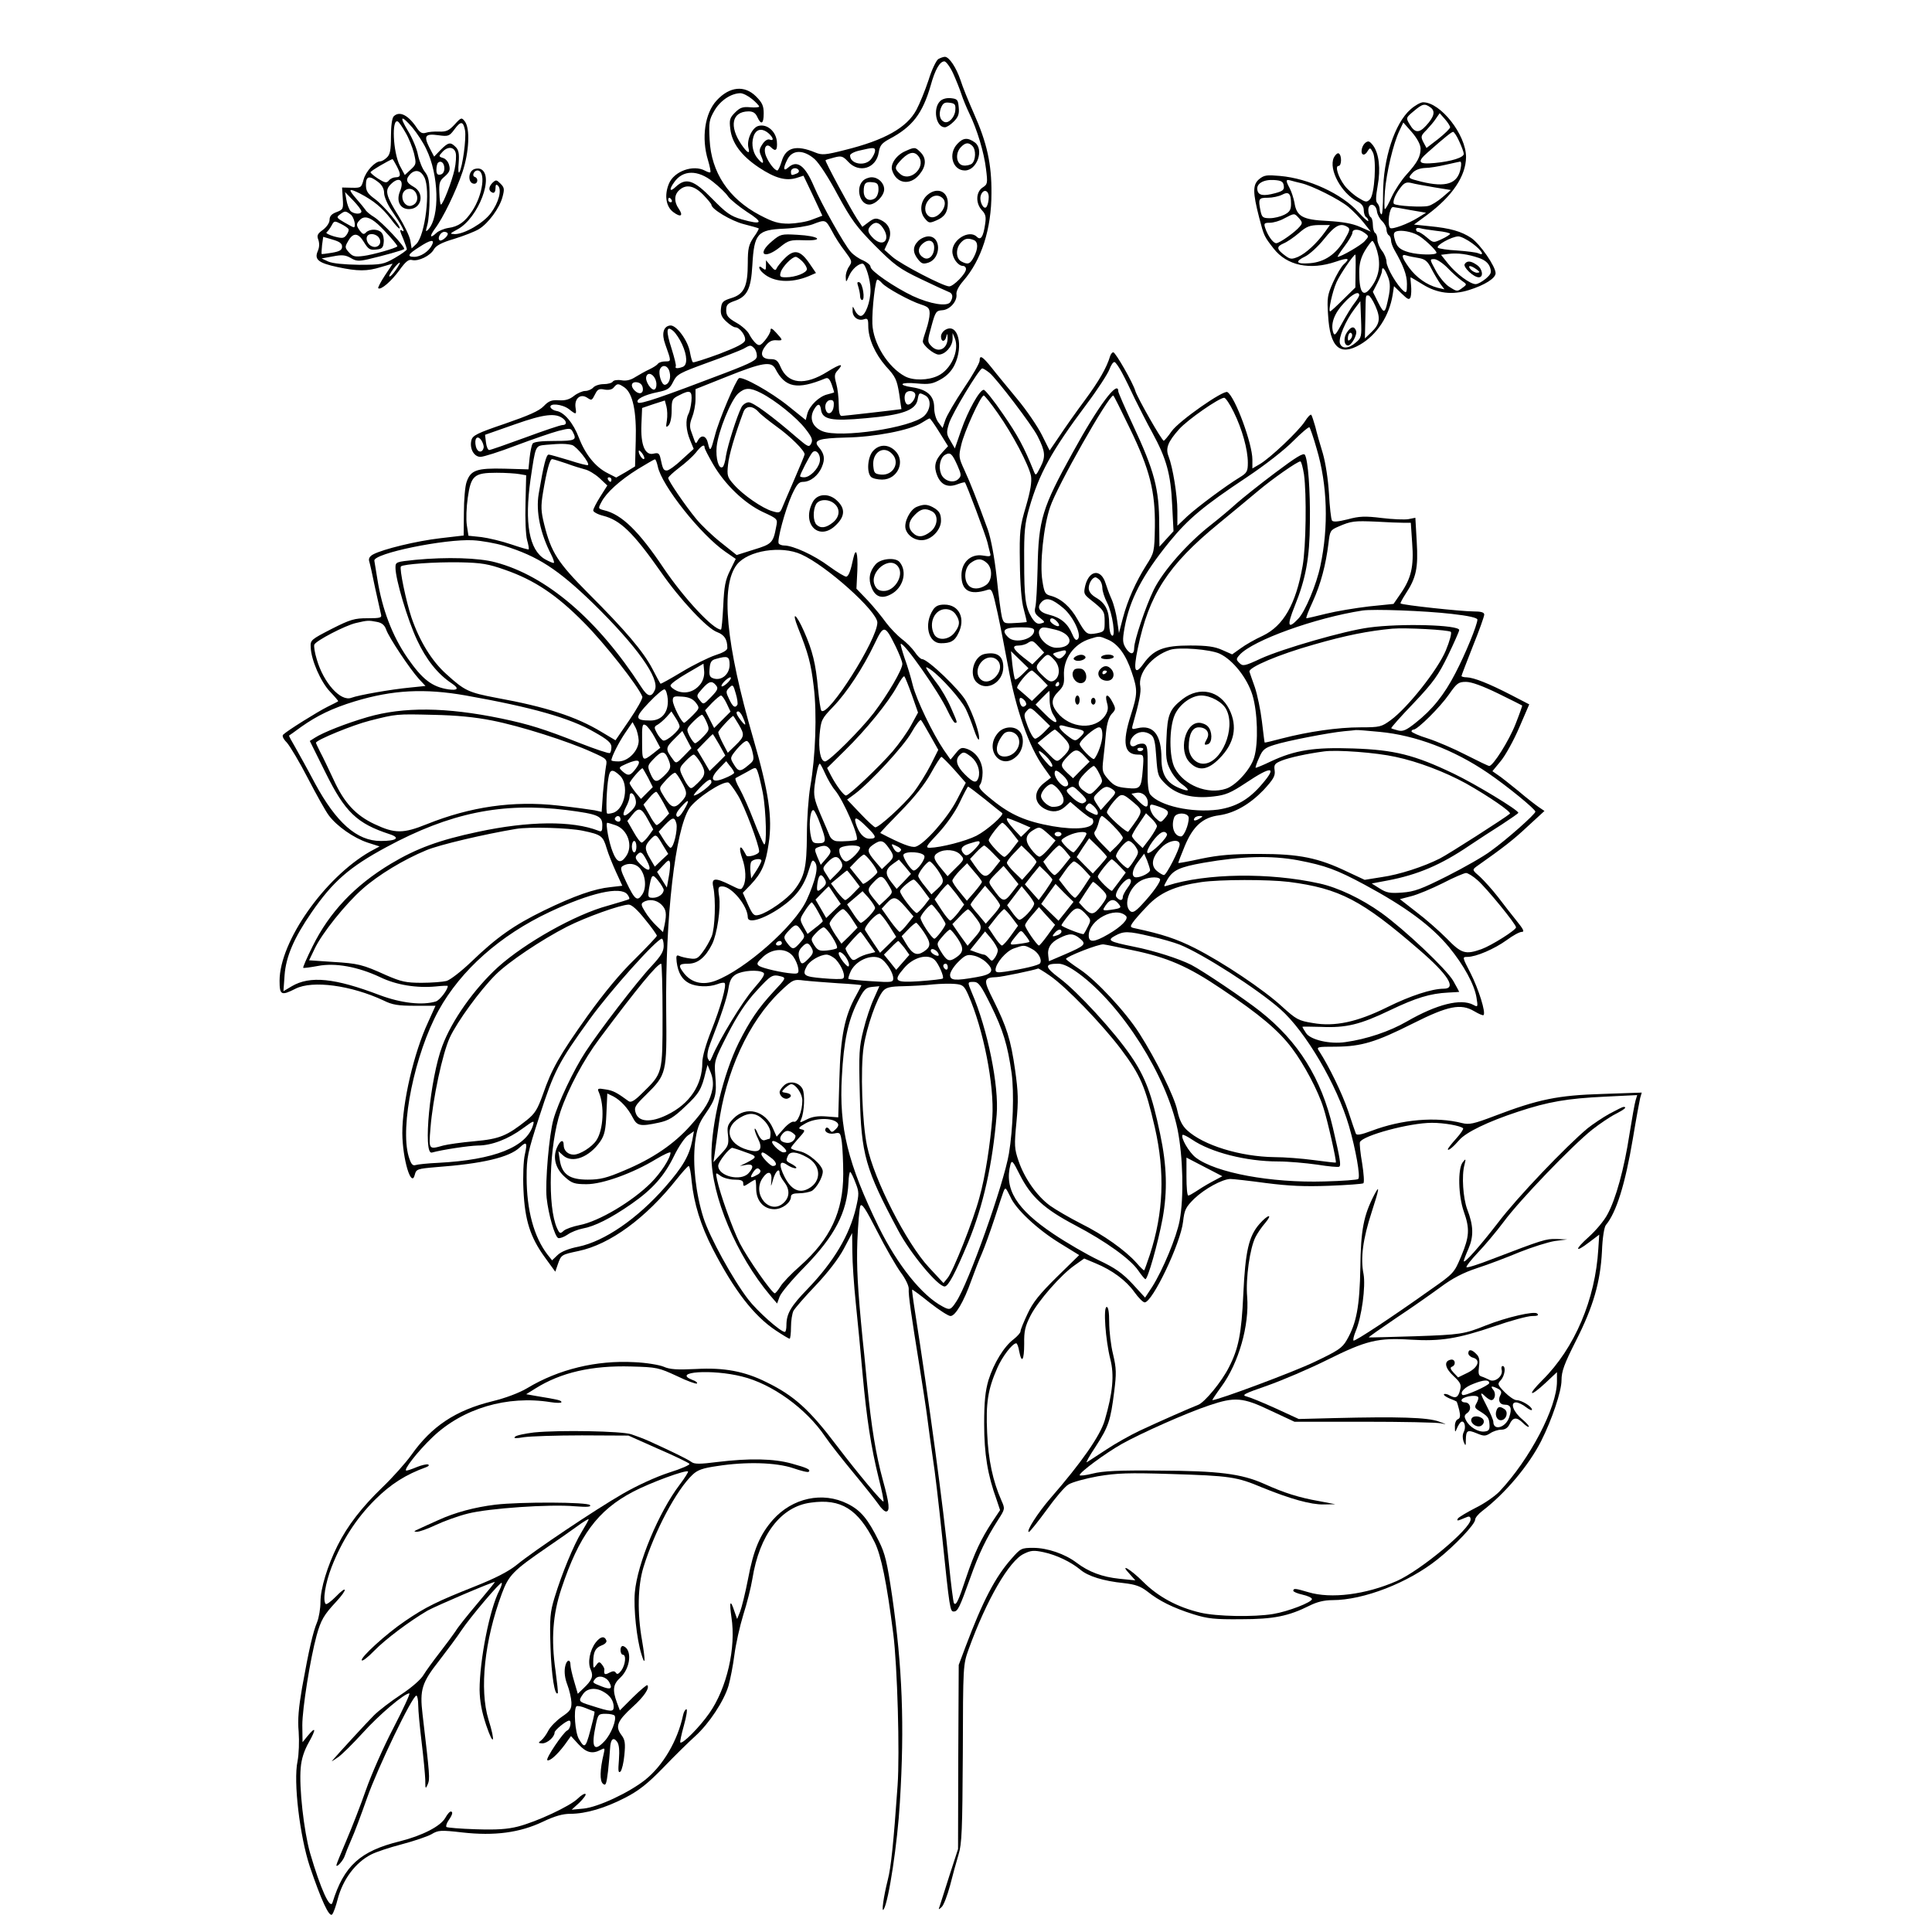 <?xml version="1.0" standalone="no"?>
<!DOCTYPE svg PUBLIC "-//W3C//DTD SVG 20010904//EN"
 "http://www.w3.org/TR/2001/REC-SVG-20010904/DTD/svg10.dtd">
<svg version="1.0" xmlns="http://www.w3.org/2000/svg"
 width="850pt" height="850pt" viewBox="0 0 850 850"
 preserveAspectRatio="xMidYMid meet">
<g transform="translate(0,850) scale(0.1,-0.1)"
fill="#000000" stroke="none">
<path d="M4128 8240 c-9 -6 -29 -47 -43 -93 -15 -45 -39 -104 -53 -130 -42
-79 -141 -134 -315 -177 -86 -22 -101 -23 -130 -11 -84 35 -130 23 -148 -39
-7 -22 -15 -40 -19 -40 -12 0 -38 34 -50 64 -13 34 1 59 22 38 21 -21 29 -13
26 25 -4 45 -43 79 -81 69 -28 -7 -53 -62 -44 -97 8 -29 -5 -23 -31 15 -55 81
-42 145 31 146 20 0 31 -7 39 -25 17 -37 28 -30 28 16 0 33 -6 47 -34 75 -50
50 -116 44 -173 -18 -52 -56 -68 -165 -38 -263 8 -27 13 -51 10 -53 -2 -2 -12
1 -23 7 -52 28 -136 -2 -159 -57 -21 -51 -13 -101 19 -125 33 -25 46 -17 24
15 -21 30 -20 61 2 81 30 28 66 21 106 -20 20 -21 36 -40 36 -44 0 -19 87 -71
142 -85 35 -9 64 -17 66 -19 2 -1 -8 -20 -23 -40 -21 -32 -25 -49 -25 -112 0
-102 -16 -137 -71 -154 -39 -12 -44 -18 -47 -46 -3 -25 3 -39 24 -58 15 -14
32 -25 39 -25 19 0 47 -37 43 -57 -2 -13 -35 -30 -113 -60 -60 -22 -113 -39
-116 -37 -4 2 -9 21 -13 42 -8 53 -61 124 -88 120 -30 -4 -38 -37 -21 -83 27
-76 27 -75 0 -75 -14 0 -29 -5 -32 -10 -4 -6 -21 -17 -38 -25 -18 -8 -45 -24
-62 -34 -20 -13 -40 -18 -61 -14 -18 3 -35 0 -38 -6 -4 -6 -22 -11 -40 -11
-19 0 -39 -7 -46 -15 -7 -8 -23 -15 -35 -15 -12 0 -35 -10 -50 -22 -20 -16
-39 -21 -67 -19 -31 2 -44 -3 -66 -26 -20 -21 -66 -41 -170 -77 -124 -42 -143
-52 -148 -73 -9 -36 11 -73 40 -73 13 0 83 22 156 50 72 27 156 56 186 64 51
13 55 13 64 -4 19 -36 12 -40 -79 -40 -61 0 -92 -4 -98 -12 -4 -7 -10 -35 -13
-63 l-5 -50 -105 3 c-122 3 -149 -6 -167 -58 -7 -19 -12 -80 -12 -136 l-1
-100 -103 -12 c-104 -12 -252 -48 -295 -71 -15 -8 -21 -18 -18 -29 3 -9 15
-62 26 -117 12 -55 24 -108 26 -117 5 -16 -2 -18 -59 -18 -57 0 -75 -5 -158
-47 -91 -47 -94 -49 -92 -81 2 -56 44 -152 85 -195 21 -22 37 -41 36 -42 -2
-2 -23 -13 -48 -25 -42 -21 -174 -103 -194 -122 -6 -5 0 -19 16 -35 14 -16 56
-86 93 -158 37 -71 78 -145 92 -163 36 -48 110 -99 170 -119 l53 -17 -41 -22
c-201 -115 -399 -397 -399 -569 0 -63 7 -67 70 -35 75 38 245 15 388 -52 38
-19 64 -23 138 -23 l90 0 -32 -71 c-64 -137 -114 -356 -114 -489 1 -116 40
-245 55 -183 6 24 11 26 93 33 205 15 323 43 369 87 30 28 34 22 22 -32 -6
-25 -9 -94 -6 -155 6 -134 30 -209 95 -298 l45 -62 11 32 c15 43 16 43 91 59
139 29 297 145 433 317 25 31 48 57 52 57 4 0 10 -30 13 -67 10 -98 40 -195
93 -298 94 -182 181 -295 278 -359 30 -20 57 -36 60 -36 3 0 6 23 6 51 0 28 5
60 11 72 7 12 51 63 98 112 53 56 100 117 123 160 l37 70 1 -82 c0 -46 7 -147
15 -225 8 -79 22 -219 30 -313 18 -197 37 -321 71 -459 14 -54 23 -100 21
-102 -5 -5 -113 124 -205 245 -121 160 -189 221 -310 280 -96 48 -187 65 -310
58 -84 -4 -115 -2 -142 10 -19 8 -78 18 -130 20 -166 9 -332 -31 -470 -114
-35 -21 -96 -44 -154 -58 -162 -40 -267 -110 -356 -236 -25 -35 -83 -100 -129
-144 -89 -86 -152 -167 -196 -255 -44 -88 -75 -189 -75 -247 0 -30 -7 -70 -15
-90 -18 -43 -36 -121 -66 -288 -15 -88 -20 -140 -15 -194 3 -43 1 -98 -5 -130
-19 -89 10 -330 54 -463 50 -147 85 -224 98 -211 6 6 17 37 25 69 23 86 78
160 147 195 21 11 81 31 135 45 53 14 112 34 130 44 30 18 40 19 136 8 142
-16 253 -1 354 47 52 25 88 35 121 35 68 0 153 25 242 71 60 31 99 62 167 132
49 51 112 113 140 138 62 56 127 155 147 222 8 28 20 89 26 136 6 47 24 127
39 176 16 50 34 121 40 158 31 195 126 319 257 336 133 19 208 -28 281 -174
29 -59 53 -176 82 -403 18 -140 29 -526 19 -667 -18 -256 -29 -361 -43 -415
-19 -75 -29 -149 -18 -130 22 35 61 294 71 470 21 340 11 594 -34 908 -22 149
-31 187 -58 241 -49 99 -80 136 -138 165 -110 55 -243 26 -329 -71 -57 -65
-85 -132 -109 -260 -12 -62 -28 -126 -35 -144 l-13 -32 -13 37 c-17 52 -22 39
-12 -29 21 -134 -20 -312 -97 -422 -44 -63 -119 -138 -128 -129 -2 2 5 36 16
75 11 39 16 71 11 71 -5 0 -12 -12 -15 -27 -24 -112 -88 -221 -167 -284 -71
-56 -205 -119 -270 -126 l-53 -5 34 31 c18 18 31 35 27 38 -3 4 -19 -5 -34
-20 -35 -34 -181 -102 -263 -123 -47 -12 -94 -15 -186 -12 -67 2 -125 7 -129
10 -3 4 1 17 10 30 17 24 20 38 9 38 -5 0 -15 -12 -24 -28 -21 -37 -101 -78
-200 -103 -175 -43 -246 -108 -296 -269 -10 -34 -52 57 -99 218 -27 96 -49
289 -41 374 3 39 15 76 36 113 33 59 31 72 -6 27 l-22 -27 -1 75 c0 73 35 293
63 395 19 68 32 90 85 147 53 57 51 77 -2 22 -20 -20 -39 -34 -43 -31 -14 15
-2 91 26 163 45 115 107 212 190 295 70 70 137 112 226 144 11 4 15 9 8 12 -6
2 -28 -3 -48 -11 -21 -9 -42 -16 -47 -16 -16 0 49 84 114 146 133 128 330 186
521 155 26 -4 47 -4 47 0 0 8 -12 11 -110 27 l-45 8 40 25 c113 71 249 102
422 97 113 -3 121 -5 201 -42 45 -22 85 -36 88 -33 4 4 -5 11 -20 16 -92 36
87 48 218 15 132 -32 283 -141 366 -264 20 -30 77 -102 125 -160 48 -58 97
-120 109 -137 12 -18 27 -33 34 -33 18 0 15 34 -13 135 -32 117 -51 234 -70
425 -8 85 -17 175 -20 200 -22 224 -27 316 -23 431 3 74 9 142 13 153 6 14 22
-9 74 -111 36 -71 83 -152 103 -180 22 -29 37 -61 36 -74 -2 -26 11 -115 48
-344 13 -82 29 -184 34 -225 5 -41 16 -120 24 -175 9 -55 27 -210 41 -345 33
-320 35 -330 51 -330 18 0 26 18 72 146 40 112 70 174 123 257 31 48 31 49 15
85 -38 86 -58 179 -63 298 -6 132 3 190 44 284 22 51 67 110 84 110 4 0 10
-16 13 -35 11 -57 22 -40 22 33 -1 55 4 77 28 124 33 64 134 180 195 222 l41
29 50 -21 c73 -30 135 -76 171 -127 18 -25 38 -45 45 -45 34 0 158 259 169
355 6 53 12 64 49 101 46 44 123 86 159 87 12 0 83 -8 157 -18 102 -13 170
-16 277 -12 79 3 147 8 151 11 5 3 2 42 -5 87 -8 45 -12 87 -10 94 12 29 218
85 317 85 54 0 126 -13 137 -24 3 -3 -11 -24 -31 -46 -20 -22 -36 -43 -36 -46
0 -10 24 10 50 40 29 34 125 81 259 125 133 44 216 58 380 66 l144 7 -7 -23
c-4 -13 -16 -80 -27 -149 -23 -151 -60 -286 -97 -353 -14 -27 -51 -71 -81 -98
-64 -57 -64 -74 0 -25 l45 34 -4 -62 c-13 -223 -104 -437 -246 -578 -69 -69
-57 -78 14 -12 l50 47 0 -41 c0 -114 -119 -342 -253 -484 -19 -20 -66 -53
-105 -72 -39 -20 -74 -41 -78 -47 -5 -9 -2 -10 9 -6 10 4 24 10 32 13 10 4 15
0 15 -11 0 -41 -219 -224 -325 -271 -137 -60 -289 -79 -389 -49 -57 17 -66 18
-66 6 0 -4 18 -12 41 -17 22 -5 40 -13 41 -19 1 -14 -104 -55 -171 -66 -85
-14 -248 -11 -320 6 -102 24 -187 71 -252 136 -57 57 -107 85 -58 33 l24 -27
-70 7 c-76 8 -135 30 -189 71 -50 38 -128 65 -190 65 -52 0 -56 -2 -96 -48
-71 -80 -126 -185 -202 -387 l-30 -80 -2 -405 -1 -405 -38 -117 c-20 -64 -40
-125 -43 -135 -6 -16 -5 -16 9 -3 9 8 25 51 37 95 11 44 28 105 37 135 15 47
17 110 19 445 1 390 1 390 26 460 78 215 178 389 243 419 30 15 44 16 86 7 57
-12 121 -43 162 -77 34 -29 102 -50 191 -59 52 -6 74 -14 104 -37 51 -41 113
-72 202 -100 64 -20 95 -23 210 -22 145 0 210 14 302 60 32 16 64 24 100 24
137 0 333 76 462 179 77 61 166 155 166 175 0 8 14 25 31 38 100 76 204 199
259 307 48 95 90 220 90 268 0 40 12 72 63 173 77 151 108 260 115 395 2 59
10 106 17 115 46 55 85 179 119 381 14 85 29 165 32 178 l7 24 -174 -6 c-195
-6 -280 -23 -474 -97 -92 -35 -111 -39 -143 -31 -114 29 -265 16 -397 -34 -48
-18 -67 -21 -70 -12 -3 7 -18 52 -34 100 -26 76 -83 194 -127 262 -13 19 -11
20 74 20 112 1 175 20 338 102 155 78 211 89 270 54 20 -12 39 -20 41 -17 11
11 -22 115 -57 184 -37 72 -37 72 -14 72 38 0 119 35 173 74 27 20 56 36 66
36 13 0 8 11 -22 48 -21 26 -58 73 -82 105 -24 31 -60 71 -79 89 -35 30 -35
31 -17 45 122 86 163 118 226 177 l74 68 -25 17 c-13 9 -55 41 -91 72 -37 30
-77 62 -90 70 l-23 16 37 45 c20 24 57 91 81 147 l44 102 -81 42 c-97 50 -163
76 -194 77 -13 0 -23 3 -23 6 0 3 23 62 50 131 28 69 50 131 50 139 0 10 -14
14 -49 14 -51 0 -313 28 -319 35 -2 2 8 20 22 42 47 71 56 114 49 230 l-6 105
-30 -6 c-16 -3 -69 -1 -118 5 -73 9 -99 8 -150 -6 -44 -11 -64 -12 -69 -5 -4
7 -10 60 -13 118 -4 64 -15 135 -27 177 -12 39 -27 91 -33 117 -7 25 -15 49
-18 53 -4 3 -16 -10 -28 -29 -26 -41 -154 -163 -200 -189 l-31 -18 0 39 c0 70
-76 276 -110 297 -17 10 -212 -126 -245 -172 -16 -23 -32 -42 -35 -42 -8 -1
-117 191 -125 219 -10 35 -87 170 -97 170 -5 0 -11 -8 -14 -17 -15 -51 -50
-111 -112 -195 -38 -51 -88 -122 -111 -157 l-43 -63 -34 68 c-19 38 -68 110
-109 159 -41 50 -92 111 -112 137 -41 51 -53 58 -53 31 0 -10 -31 -65 -70
-122 -38 -57 -75 -120 -81 -139 l-12 -35 -18 24 c-11 14 -19 41 -19 66 0 51
-30 79 -96 89 -68 10 -52 24 20 17 55 -5 69 -2 105 18 27 15 48 37 61 64 40
83 15 184 -39 155 -12 -6 -21 -20 -21 -30 0 -25 17 -26 23 -2 4 16 5 16 6 -1
3 -51 -41 -74 -73 -38 -16 17 -16 22 2 86 17 63 21 68 46 70 34 1 68 39 64 70
-2 13 10 36 30 59 80 92 124 228 124 386 1 129 -20 222 -77 350 -23 52 -50
118 -59 147 -19 56 -50 103 -69 103 -7 0 -20 -5 -29 -10z m65 -62 c13 -29 30
-71 37 -93 7 -22 23 -60 35 -85 34 -70 64 -169 73 -243 8 -63 7 -68 -15 -82
-30 -20 -31 -70 -3 -100 17 -18 19 -30 14 -62 -8 -55 -19 -72 -36 -55 -33 33
-108 -11 -108 -64 0 -30 25 -64 47 -64 7 0 13 -6 13 -14 0 -20 -55 -76 -74
-76 -26 0 -212 97 -250 130 l-35 31 16 34 c20 42 7 79 -32 97 -21 10 -30 8
-53 -9 l-28 -21 -24 36 c-31 48 -142 254 -138 257 2 2 19 7 38 12 31 8 38 7
62 -19 48 -52 123 -29 134 41 5 31 13 41 48 60 100 53 145 111 181 236 19 69
40 105 60 105 7 0 25 -24 38 -52z m-884 -114 c17 -14 31 -29 31 -33 0 -3 -18
-5 -39 -3 -33 3 -45 -1 -67 -23 -23 -23 -26 -32 -21 -72 7 -62 48 -118 126
-170 71 -47 118 -60 165 -46 l31 10 42 -88 41 -88 -45 -17 c-24 -10 -70 -17
-101 -18 -47 0 -69 6 -130 38 -136 72 -213 187 -220 332 -4 76 -2 87 21 127
26 45 73 76 114 77 12 0 35 -12 52 -26z m73 -151 c21 -19 24 -35 4 -27 -9 3
-22 -5 -32 -21 -14 -21 -15 -30 -5 -52 16 -36 7 -39 -18 -7 -23 29 -27 74 -11
105 13 23 37 24 62 2z m468 -76 c0 -7 -7 -23 -16 -35 -25 -36 -94 -25 -94 14
0 7 19 17 43 22 59 14 67 14 67 -1z m-266 -37 c20 -18 63 -84 102 -158 60
-110 82 -140 164 -223 85 -85 106 -101 200 -146 58 -28 113 -53 123 -57 19 -6
22 -23 8 -45 -14 -21 -88 -9 -166 27 -81 39 -185 110 -185 128 0 8 -15 20 -32
28 -18 7 -43 24 -55 38 -27 29 -130 212 -162 288 -39 92 -74 118 -113 83 -22
-20 -24 -3 -3 37 22 42 71 42 119 0z m-70 -49 c3 -5 -1 -12 -10 -15 -22 -9
-24 -8 -24 9 0 16 25 21 34 6z m-377 -51 c28 -22 58 -51 66 -64 9 -13 47 -44
83 -68 76 -48 68 -59 -23 -33 -49 14 -68 28 -130 91 -81 83 -115 94 -160 52
-26 -25 -31 -13 -7 20 38 55 104 56 171 2z m1213 -67 c0 -16 -4 -34 -9 -42
-12 -19 -34 23 -26 49 10 30 35 25 35 -7z m-1395 -13 c3 -5 1 -10 -4 -10 -6 0
-11 5 -11 10 0 6 2 10 4 10 3 0 8 -4 11 -10z m705 -136 c13 -26 39 -66 58 -90
31 -42 32 -45 18 -66 -9 -12 -16 -34 -15 -48 1 -24 1 -24 15 7 12 28 40 53 59
53 13 0 35 -72 35 -115 0 -53 -23 -115 -43 -115 -8 0 -19 10 -25 23 -11 22
-11 22 -11 1 -1 -28 23 -47 49 -39 17 6 20 2 20 -28 0 -57 30 -124 78 -179 42
-45 48 -59 58 -120 5 -37 10 -68 10 -68 -26 -4 -255 -30 -263 -30 -9 0 -13 17
-13 53 0 28 -5 69 -11 90 -9 33 -8 42 7 58 29 32 12 29 -45 -6 -100 -63 -175
-55 -207 21 -12 28 -20 34 -44 34 -40 0 -49 24 -22 58 14 19 28 26 46 25 32
-2 32 -1 1 33 -18 20 -25 23 -25 11 0 -9 -11 -28 -24 -44 -20 -24 -26 -26 -40
-14 -9 8 -22 25 -29 39 -6 14 -32 38 -57 52 -37 21 -45 32 -45 55 0 23 6 30
34 40 58 19 75 52 81 158 8 140 22 156 141 161 46 2 102 11 124 19 57 22 57
22 85 -29z m224 14 c36 -51 4 -88 -40 -48 -27 26 -30 40 -12 58 18 18 35 15
52 -10z m400 -54 c20 -8 20 -37 1 -74 -17 -32 -26 -36 -56 -20 -24 13 -25 57
-2 82 17 19 31 22 57 12z m-404 -189 c17 -21 125 -80 173 -95 31 -10 37 -16
37 -40 0 -15 -7 -47 -15 -70 -8 -23 -15 -47 -15 -52 0 -17 49 -58 70 -58 28 0
60 35 61 68 l0 27 10 -24 c21 -53 -17 -137 -74 -164 -43 -21 -109 -22 -145 -3
-75 40 -141 145 -144 232 -2 63 13 194 22 194 4 0 13 -7 20 -15z m-879 -270
c23 -50 24 -91 3 -99 -21 -8 -36 -8 -31 2 3 4 -6 38 -18 77 -26 80 -24 106 8
78 11 -10 28 -36 38 -58z m317 -17 c7 -7 12 -22 12 -34 0 -18 -20 -29 -137
-74 -283 -108 -377 -140 -386 -131 -13 13 27 34 88 46 43 9 52 15 67 46 17 33
27 38 150 83 73 26 144 54 158 61 31 18 33 18 48 3z m1619 -109 c13 -24 38
-75 56 -114 19 -38 53 -106 77 -149 62 -114 81 -182 87 -317 l6 -116 -31 -34
-31 -34 -1 97 c0 157 -21 236 -116 439 -35 75 -64 142 -64 147 0 54 -87 -62
-200 -268 -135 -244 -151 -296 -155 -510 -2 -80 -6 -157 -10 -171 -5 -21 -2
-30 19 -46 25 -20 25 -21 5 -26 -15 -4 -25 3 -40 26 -28 47 -33 85 -33 252 -1
127 3 162 22 229 44 153 98 251 252 457 49 65 94 135 101 154 7 19 17 34 23
32 5 -2 20 -23 33 -48z m-1526 19 c43 -84 96 -94 220 -43 12 5 19 -2 28 -26 6
-18 11 -33 11 -35 0 -1 -13 -5 -29 -9 -36 -8 -79 -49 -89 -85 l-7 -28 -77 62
c-77 62 -201 131 -217 122 -14 -9 -89 -186 -105 -250 -19 -72 -22 -76 -31 -37
-7 34 -29 41 -44 14 -8 -15 -10 -16 -15 -3 -3 8 -10 27 -15 42 -8 20 -6 37 4
62 8 20 15 55 15 80 l0 44 138 55 c155 62 195 69 213 35z m-465 -15 c7 -27 -3
-54 -21 -56 -14 -1 -29 47 -22 67 10 25 36 19 43 -11z m1407 -3 c31 -25 188
-231 212 -279 34 -67 36 -90 13 -135 -21 -41 -21 -41 -31 -16 -42 104 -69 154
-134 248 -40 59 -79 107 -85 107 -18 0 -69 -91 -99 -177 l-28 -81 -19 33 c-18
29 -19 37 -7 76 12 42 133 242 146 243 4 1 18 -8 32 -19z m-1467 -37 c4 -13 2
-29 -4 -35 -13 -13 -47 36 -38 57 8 21 35 7 42 -22z m-58 -30 c4 -25 -16 -31
-36 -11 -20 20 -14 40 11 36 14 -2 23 -11 25 -25z m-80 2 c36 -26 53 -106 49
-234 l-3 -113 -41 -25 -42 -24 -39 20 c-53 27 -97 82 -125 155 -24 64 -65 113
-99 118 -12 2 -23 9 -26 16 -6 20 52 14 81 -8 33 -26 34 -25 29 8 -5 38 21 61
50 43 22 -14 21 -15 38 18 9 18 17 22 40 17 18 -3 33 0 40 9 16 19 20 19 48 0z
m600 -24 c63 -32 157 -108 195 -157 29 -37 34 -50 26 -65 -9 -18 -14 -16 -62
25 -111 96 -193 156 -213 156 -11 0 -26 -10 -32 -22 -20 -39 -60 -166 -68
-213 -3 -25 -10 -48 -15 -50 -17 -11 -31 39 -26 90 7 67 62 203 94 233 30 27
52 28 101 3z m-306 -36 c-2 -22 -8 -47 -13 -56 -14 -26 -11 -72 7 -115 l16
-39 -52 -47 c-28 -27 -58 -48 -66 -48 -15 0 -18 6 -28 53 -5 23 -10 26 -31 21
-37 -9 -57 38 -53 129 l3 72 50 17 50 16 7 -26 c4 -15 5 -43 2 -62 -5 -29 -4
-33 7 -22 8 8 14 34 14 65 0 49 2 53 35 69 46 24 56 19 52 -27z m983 35 c9
-14 -13 -50 -30 -50 -15 0 -21 40 -8 53 10 10 31 8 38 -3z m46 -10 c27 -15 25
-61 -5 -90 -56 -52 -371 -99 -448 -67 -43 18 -58 55 -38 93 17 30 28 31 32 2
6 -44 46 -52 197 -38 161 14 219 35 228 81 6 33 7 33 34 19z m319 -78 c65 -92
136 -227 146 -276 4 -26 -2 -64 -22 -133 -27 -91 -29 -109 -27 -248 1 -94 7
-171 17 -205 8 -30 14 -56 13 -57 -1 0 -24 -3 -51 -4 -48 -3 -50 -2 -58 26 -4
16 -15 95 -23 175 -10 90 -25 169 -39 210 -47 129 -77 206 -103 262 -25 54
-26 61 -14 110 12 56 86 218 99 218 4 0 32 -35 62 -78z m580 -65 c89 -183 113
-279 111 -435 -2 -111 -3 -114 -38 -169 -46 -73 -82 -153 -103 -233 l-17 -65
-8 55 c-4 30 -15 73 -25 95 -10 22 -21 53 -26 69 -20 64 -71 59 -89 -9 -8 -35
-7 -39 20 -61 63 -50 65 -53 65 -99 0 -42 -1 -44 -34 -51 -44 -8 -48 -5 -85
60 -31 56 -73 93 -119 105 -24 6 -28 14 -36 66 -12 73 5 240 34 324 29 89 257
491 278 491 2 0 34 -64 72 -143z m458 70 c37 -75 62 -165 62 -223 0 -38 -4
-45 -37 -65 -59 -36 -182 -127 -230 -171 l-43 -41 0 66 c0 67 -20 191 -39 240
-14 35 -2 64 46 118 37 42 177 139 199 139 6 0 25 -28 42 -63z m-1760 26 c-3
-30 -25 -42 -34 -19 -9 22 2 46 21 46 12 0 15 -8 13 -27z m-332 -24 c10 -12
47 -41 81 -66 59 -42 123 -105 123 -122 0 -4 -21 -54 -46 -112 -25 -57 -49
-114 -54 -126 -8 -19 -13 -21 -42 -12 -43 12 -130 72 -169 117 -29 32 -31 40
-26 87 4 43 30 131 68 233 11 28 40 28 65 1z m-858 -31 c17 -14 15 -28 -3 -28
-9 0 -83 -25 -164 -55 -82 -30 -153 -55 -159 -55 -5 0 -12 15 -14 34 l-4 33
131 46 c130 46 180 51 213 25z m1655 -60 l38 -61 -24 -26 c-34 -36 -40 -64
-23 -105 17 -40 47 -53 90 -36 16 6 30 9 31 8 7 -7 93 -237 99 -263 4 -16 9
-38 12 -48 5 -15 1 -17 -33 -11 -52 8 -93 -30 -93 -87 0 -69 37 -89 115 -64
19 6 22 -2 44 -102 13 -59 33 -165 46 -234 34 -189 92 -355 157 -445 l32 -45
-32 -25 c-46 -37 -44 -87 5 -113 33 -17 64 -13 89 10 l23 21 42 -36 c24 -20
46 -36 51 -36 4 0 8 -7 8 -15 0 -30 -75 -38 -179 -20 -118 21 -185 50 -267
117 -50 40 -61 54 -53 65 7 7 12 32 12 54 0 48 -27 89 -68 104 -24 8 -30 6
-50 -19 l-23 -28 -30 43 c-48 71 -120 220 -136 284 -8 33 -24 87 -36 119 -11
33 -19 61 -17 63 12 11 170 -215 206 -294 14 -29 28 -53 33 -53 11 0 11 0 -18
66 -14 33 -42 82 -63 109 -55 73 -58 81 -24 57 45 -32 131 -129 152 -171 10
-20 26 -61 36 -91 10 -30 20 -49 22 -43 6 18 -24 108 -56 167 -26 49 -169 186
-194 186 -6 0 -21 14 -32 31 -11 16 -37 43 -58 58 -20 16 -51 48 -69 72 -17
24 -53 68 -80 97 l-50 52 4 80 c3 79 -6 106 -18 53 -11 -53 -20 -77 -30 -80
-5 -2 -40 19 -77 46 -66 49 -158 91 -197 91 -10 0 -21 4 -24 9 -8 13 28 147
58 214 21 45 30 57 49 57 32 0 67 27 83 66 15 35 11 58 -14 87 -26 30 -1 39
120 42 125 2 281 32 332 64 17 11 33 20 36 20 3 0 22 -27 43 -61z m1660 -73
c47 -158 53 -342 16 -515 -17 -82 -67 -201 -97 -232 -46 -49 -51 -32 -16 55
49 121 66 212 67 367 2 140 -8 276 -22 299 -7 10 -40 -11 -132 -80 -68 -51
-144 -112 -169 -134 -25 -23 -75 -65 -112 -94 -103 -80 -212 -204 -252 -286
-36 -74 -86 -223 -86 -255 0 -31 -16 -32 -36 -3 -15 24 -16 35 -7 88 22 126
80 236 198 381 83 102 152 159 340 284 81 54 167 121 205 160 36 36 68 63 71
60 3 -3 18 -45 32 -95z m-3665 6 c-5 -25 -27 -23 -34 3 -9 36 5 54 23 30 7
-10 12 -25 11 -33z m389 11 c21 -7 79 -80 70 -88 -2 -3 -40 7 -83 21 -44 13
-84 25 -90 25 -11 0 -22 -44 -44 -173 -13 -78 7 -174 55 -267 9 -17 14 -34 12
-36 -2 -3 -20 5 -40 16 -69 41 -90 159 -63 350 23 154 20 148 69 153 66 6 90
5 114 -1z m583 -11 c0 -6 17 -38 37 -73 52 -90 138 -172 218 -210 67 -31 67
-31 60 -65 -13 -71 -19 -77 -98 -101 l-76 -24 -69 55 c-38 30 -87 77 -109 104
-47 57 -123 168 -123 180 0 5 22 25 48 45 27 20 60 50 73 66 24 31 39 40 39
23z m-266 -50 c-6 -6 -24 19 -24 34 1 6 7 1 15 -9 8 -11 12 -22 9 -25z m772
-15 c-8 -31 -43 -66 -68 -66 -10 0 -18 2 -18 5 0 9 41 88 53 103 17 21 41 -10
33 -42z m606 -13 c18 -41 18 -47 5 -60 -22 -22 -65 -9 -77 23 -12 31 -3 71 18
83 23 13 31 5 54 -46z m-1720 8 c29 -11 66 -22 81 -26 15 -3 44 -20 64 -38
l35 -33 -31 -49 c-17 -27 -31 -54 -31 -61 0 -6 19 -17 43 -23 76 -19 133 -74
255 -248 83 -120 204 -249 247 -264 32 -12 45 -32 45 -70 0 -10 -19 -21 -54
-32 -29 -10 -95 -42 -146 -73 -50 -30 -93 -54 -94 -52 -2 2 -18 31 -36 66 -40
76 -117 167 -282 332 -134 135 -163 179 -194 304 -14 57 -15 78 -5 139 16 96
30 147 40 147 5 0 33 -9 63 -19z m402 -13 c16 -83 190 -302 298 -376 l45 -31
-25 -51 c-21 -42 -26 -70 -30 -156 -3 -57 -7 -104 -10 -104 -34 0 -162 137
-252 270 -109 163 -185 237 -262 255 -27 7 -27 8 -12 36 21 41 80 95 160 145
38 23 72 43 75 43 4 1 9 -14 13 -31z m2843 -35 c12 -87 9 -318 -6 -403 -30
-169 -84 -263 -175 -307 -33 -15 -77 -40 -97 -55 l-38 -27 -43 19 c-33 15 -66
20 -141 20 -116 0 -161 -17 -206 -80 -38 -53 -46 -33 -25 68 49 236 132 365
354 547 63 52 142 117 175 145 64 54 173 130 186 130 4 0 11 -26 16 -57z
m-3451 1 l29 -5 -3 -124 c-2 -67 1 -140 7 -161 6 -21 9 -39 7 -41 -1 -2 -36 8
-77 22 -41 14 -100 28 -131 32 l-57 6 -7 46 c-4 25 -2 80 4 121 14 98 28 110
127 110 40 0 85 -3 101 -6z m404 -24 c0 -5 -2 -10 -4 -10 -3 0 -8 5 -11 10 -3
6 -1 10 4 10 6 0 11 -4 11 -10z m3485 -190 l32 0 6 -89 c8 -103 -4 -155 -51
-223 l-31 -45 -108 -11 c-59 -7 -144 -21 -188 -32 -44 -11 -83 -20 -87 -20 -4
0 9 33 28 74 35 77 57 160 69 257 6 53 8 57 43 72 57 25 71 26 166 22 49 -3
103 -5 121 -5z m-3958 -101 c149 -46 237 -103 392 -253 193 -189 295 -332 272
-382 -15 -34 -32 -30 -60 14 -191 296 -417 489 -641 548 -73 20 -215 24 -352
11 -86 -9 -88 -9 -88 -35 0 -50 53 -229 95 -318 40 -86 91 -150 153 -191 33
-22 27 -32 -15 -26 -72 11 -114 43 -180 138 -67 97 -112 215 -133 349 -6 37
-12 73 -13 79 -6 32 311 97 435 90 37 -2 98 -13 135 -24z m1308 -38 c112 -50
335 -251 335 -300 0 -75 -217 -417 -246 -388 -4 3 -10 46 -15 96 -10 111 -24
168 -62 254 -35 79 -56 91 -26 15 45 -112 57 -157 69 -258 15 -120 8 -309 -15
-440 -8 -47 -15 -143 -15 -215 -1 -141 -10 -182 -55 -240 -30 -40 -116 -100
-155 -110 -23 -6 -28 -1 -49 45 l-23 52 35 36 c49 52 66 91 79 182 17 114 0
226 -68 461 -121 416 -145 671 -72 765 49 62 195 85 283 45z m817 -38 c26 -23
24 -78 -4 -97 -29 -20 -62 -20 -78 0 -21 25 -16 75 9 96 29 22 49 23 73 1z
m-2120 -30 c129 -45 227 -110 348 -233 89 -89 239 -280 256 -325 3 -7 -23 -53
-57 -103 l-61 -89 -62 37 c-111 67 -243 110 -463 150 -121 23 -139 31 -219
104 -64 57 -118 145 -154 250 -23 69 -54 216 -46 224 11 10 148 20 261 18 94
-2 123 -7 197 -33z m2616 -45 c7 -7 12 -23 12 -35 0 -13 9 -42 21 -65 24 -47
39 -156 21 -144 -7 4 -12 27 -12 51 0 58 -16 91 -57 115 -22 13 -33 27 -33 43
0 21 16 47 30 47 3 0 11 -5 18 -12z m-159 -124 c44 -38 81 -118 63 -136 -8 -8
-15 -1 -25 23 -19 46 -51 72 -100 84 -46 11 -58 33 -33 58 21 20 46 12 95 -29z
m1709 -25 c72 -8 112 -17 112 -25 0 -22 -52 -150 -97 -236 -49 -95 -101 -160
-176 -219 -39 -31 -54 -38 -75 -33 -15 4 -29 8 -31 10 -2 2 42 52 99 111 88
93 108 122 151 210 27 56 49 106 49 111 0 23 -259 30 -397 11 -107 -14 -380
-93 -475 -136 -73 -34 -80 -35 -95 -20 -15 15 -15 18 1 36 58 64 333 163 541
195 49 7 272 -1 393 -15z m-1740 -31 c19 -19 14 -30 -8 -18 -11 6 -20 15 -20
20 0 14 14 12 28 -2z m-2990 -4 c22 -4 34 -14 41 -34 12 -35 105 -174 144
-217 l29 -31 -68 -7 c-84 -8 -226 -33 -258 -45 -47 -18 -122 65 -152 168 -9
29 -14 59 -11 66 7 17 135 84 183 95 51 12 56 12 92 5z m2282 -107 c16 -33 30
-68 30 -78 0 -25 -63 -133 -126 -216 -57 -74 -196 -213 -214 -213 -20 0 -30
52 -24 119 6 63 9 69 59 121 61 63 133 173 183 278 40 84 45 84 92 -11z m610
69 c0 -38 -84 -60 -114 -30 -33 32 -18 44 56 44 44 0 58 -4 58 -14z m96 3 c78
-20 80 -79 2 -79 -45 0 -95 59 -71 83 9 9 17 9 69 -4z m1737 -9 c5 -4 -5 -41
-22 -82 -35 -84 -168 -252 -242 -306 -41 -30 -48 -32 -133 -32 -100 0 -230
-19 -346 -49 -41 -11 -75 -19 -76 -18 -1 1 -6 43 -12 93 -6 50 -20 117 -31
150 -12 32 -22 64 -24 69 -4 19 130 76 283 119 142 41 240 60 345 70 59 5 249
-5 258 -14z m-1509 -34 c44 -18 80 -67 105 -143 27 -79 26 -96 -4 -190 -39
-122 -29 -173 32 -173 25 0 26 -1 21 -64 -7 -85 -10 -89 -71 -83 -42 4 -56 10
-80 37 -27 31 -29 37 -23 89 4 31 9 84 12 118 4 41 13 69 25 82 18 19 19 23 4
51 -20 40 -36 39 -25 -1 7 -23 5 -37 -7 -56 -44 -67 -155 -59 -212 13 -28 36
-26 60 6 92 22 22 26 34 24 69 -4 74 43 141 117 163 38 12 39 12 76 -4z m-304
-31 l24 -26 -26 -26 -26 -26 -41 32 c-46 37 -51 51 -18 51 12 0 29 5 37 10 21
14 24 13 50 -15z m796 -31 c58 -27 121 -107 144 -181 23 -75 27 -212 8 -275
-15 -52 -80 -124 -124 -138 -81 -27 -185 15 -225 90 -26 48 -26 179 0 236 21
46 73 84 116 84 41 0 94 -29 110 -61 44 -84 -22 -239 -101 -239 -35 0 -64 34
-64 74 0 55 16 86 44 86 33 0 50 -23 37 -49 -15 -27 -14 -31 4 -25 20 8 19 58
-1 78 -8 9 -26 16 -39 16 -62 0 -91 -125 -40 -175 38 -39 79 -34 130 18 66 66
81 141 43 217 -42 82 -130 101 -204 45 -58 -45 -68 -68 -72 -175 -4 -83 -1
-102 17 -137 11 -23 34 -51 51 -63 39 -28 33 -36 -12 -17 -56 23 -78 60 -78
129 0 106 -36 151 -106 134 -24 -6 -26 -5 -20 16 28 98 37 144 33 167 -12 59
50 135 131 162 40 13 177 2 218 -17z m-676 7 c0 -5 -7 -14 -15 -21 -12 -10
-18 -10 -31 1 -15 12 -14 14 7 20 35 10 39 10 39 0z m-192 -98 c-15 -15 -30
-25 -32 -22 -3 3 -8 32 -12 65 l-6 59 38 -37 39 -38 -27 -27z m141 63 c26 -28
26 -73 -1 -90 -14 -8 -23 -5 -48 19 -36 34 -37 42 -8 72 27 29 29 29 57 -1z
m-1429 -21 c0 -41 -35 -71 -70 -60 -17 5 -21 13 -18 43 2 29 8 38 28 43 52 15
60 11 60 -26z m-127 -83 c-26 -35 -66 -47 -104 -32 -16 7 -29 18 -29 24 0 7
33 31 73 54 l72 42 3 -32 c2 -19 -4 -41 -15 -56z m1495 25 l32 -33 -35 -34
-35 -34 -27 24 c-16 14 -32 28 -37 32 -9 7 49 78 64 78 3 0 20 -15 38 -33z
m-566 -75 l27 -77 -30 -55 c-16 -30 -53 -82 -82 -116 -59 -68 -192 -194 -205
-194 -10 0 -43 44 -66 88 l-17 33 78 77 c94 92 191 212 229 281 15 28 30 49
33 45 3 -3 18 -40 33 -82z m-807 58 c-10 -11 -23 -20 -28 -20 -6 0 -2 9 8 20
10 11 23 20 28 20 6 0 2 -9 -8 -20z m-55 -15 c11 -13 8 -21 -21 -51 -34 -35
-34 -35 -50 -15 -16 20 -15 22 10 50 30 34 43 38 61 16z m1510 5 c0 -5 -5 -10
-11 -10 -5 0 -7 5 -4 10 3 6 8 10 11 10 2 0 4 -4 4 -10z m1931 -41 c57 -28
105 -52 106 -53 1 -1 -12 -38 -29 -81 -29 -74 -99 -185 -116 -185 -4 0 -50 22
-103 49 -52 27 -127 59 -167 72 -40 12 -72 27 -72 31 0 4 4 8 9 8 18 0 118
100 156 155 35 50 42 55 75 55 24 0 73 -18 141 -51z m-3347 -50 c-10 -16 -20
-9 -36 25 -15 31 -15 35 0 50 16 16 18 14 29 -25 7 -23 10 -46 7 -50z m-306
25 c4 -57 -26 -94 -76 -94 -70 0 -71 12 -7 79 32 34 63 60 69 58 6 -2 12 -21
14 -43z m-888 16 c292 -52 458 -99 565 -161 59 -33 75 -48 75 -65 0 -13 -3
-25 -7 -27 -5 -3 -64 17 -133 44 -158 62 -221 82 -345 108 -242 50 -430 52
-588 6 -93 -27 -195 -67 -232 -91 l-22 -14 69 -139 c86 -174 138 -224 282
-271 49 -16 31 -30 -39 -30 -105 0 -196 81 -290 255 -32 61 -72 132 -87 159
-16 27 -28 49 -26 50 2 1 26 18 53 38 71 50 137 82 235 112 168 51 308 58 490
26z m2568 -20 c0 -22 7 -52 17 -66 28 -43 7 -41 -37 4 l-42 42 29 30 c16 16
30 30 31 30 2 0 2 -18 2 -40z m-1557 -11 c18 -24 17 -25 -13 -56 -18 -18 -35
-33 -38 -33 -11 0 -50 77 -50 98 0 18 5 20 42 17 29 -2 46 -10 59 -26z m136
-4 l17 -36 -36 -36 -36 -36 -20 39 -20 39 31 33 c17 17 35 32 39 32 5 0 16
-16 25 -35z m1312 12 c6 -8 8 -17 4 -20 -11 -12 -21 -7 -26 13 -6 23 5 26 22
7z m84 -139 c-15 -15 -32 -28 -39 -28 -7 0 -21 24 -32 53 -18 48 -19 54 -4 70
15 17 18 15 59 -25 l43 -42 -27 -28z m-1603 26 c0 -17 -58 -67 -72 -62 -7 3
-20 18 -28 33 -13 24 -13 28 4 37 10 6 27 21 39 34 l21 24 18 -28 c10 -15 18
-32 18 -38z m278 41 c17 -38 14 -43 -8 -15 -21 27 -25 40 -12 40 5 0 14 -11
20 -25z m-1103 -15 c123 -24 334 -91 439 -139 67 -30 68 -31 62 -63 -3 -17 -9
-69 -13 -115 l-6 -85 -31 7 c-17 3 -89 13 -161 21 -197 22 -385 -5 -577 -82
-104 -42 -141 -42 -230 0 -83 39 -134 94 -180 195 -22 47 -48 102 -59 122 -10
20 -19 39 -19 41 0 12 164 79 236 97 118 30 118 30 279 26 103 -2 185 -10 260
-25z m945 -10 c12 -29 11 -33 -15 -60 -16 -17 -32 -30 -37 -30 -4 0 -15 14
-24 31 -15 31 -15 32 17 65 18 18 35 31 39 29 4 -3 13 -18 20 -35z m139 -6
c28 -47 27 -54 -13 -93 l-34 -33 -21 40 c-12 23 -21 45 -21 50 0 8 59 72 66
72 1 0 11 -16 23 -36z m844 -51 l35 -62 -33 -66 c-19 -37 -53 -92 -77 -123
-41 -52 -150 -152 -167 -152 -4 0 -34 27 -66 61 l-58 61 34 25 c67 50 215 210
249 270 19 34 38 58 42 55 4 -4 22 -35 41 -69z m-1283 -21 c0 -45 -46 -92 -89
-92 -17 0 -31 2 -31 5 0 15 33 80 61 121 l32 47 13 -24 c7 -13 13 -39 14 -57z
m71 13 l24 -45 -30 -24 c-49 -38 -50 -37 -50 51 -1 72 1 80 15 73 9 -5 28 -30
41 -55z m1857 38 c37 -7 39 -13 12 -38 -19 -17 -21 -17 -55 9 -40 31 -46 52
-12 42 12 -4 37 -9 55 -13z m112 -28 c0 -30 -20 -86 -36 -104 -7 -7 -64 52
-64 65 0 16 67 74 85 74 10 0 15 -11 15 -35z m-171 -9 c36 -37 34 -52 -8 -91
-22 -19 -22 -19 -64 24 l-42 42 35 29 c19 16 37 30 41 30 3 0 20 -15 38 -34z
m1391 24 c158 -15 325 -78 475 -180 84 -57 210 -160 210 -171 0 -11 -125 -122
-196 -173 -30 -23 -116 -72 -191 -110 -115 -58 -145 -69 -199 -73 -54 -4 -69
-1 -99 18 l-35 22 69 13 c133 25 236 69 361 154 39 26 103 68 143 93 39 26 72
48 72 51 0 12 -188 126 -284 172 -173 83 -262 105 -442 111 -173 6 -256 -7
-363 -57 -35 -17 -65 -29 -67 -28 -1 2 5 22 16 45 15 35 25 43 67 56 52 17
242 54 308 60 22 2 45 4 50 5 6 1 53 -3 105 -8z m-3062 -107 c-31 -32 -34 -33
-46 -16 -35 47 -35 52 4 91 l36 36 20 -38 20 -38 -34 -35z m2056 94 c14 -10
19 -33 23 -97 6 -82 7 -86 44 -122 47 -45 118 -63 209 -52 52 6 74 15 142 60
112 75 138 73 72 -4 -59 -70 -116 -102 -195 -114 -115 -15 -256 16 -298 66 -9
11 -13 47 -12 116 1 85 -1 101 -15 107 -9 3 -25 1 -36 -6 -26 -16 -36 13 -13
39 21 23 53 26 79 7z m-1899 -44 l26 -47 -34 -34 -35 -34 -27 46 -28 47 34 35
c18 19 34 34 35 34 1 0 14 -21 29 -47z m144 -25 c10 -41 9 -44 -17 -65 -35
-30 -44 -29 -64 5 -17 28 -16 29 13 65 17 20 36 37 44 37 7 0 18 -19 24 -42z
m1721 8 c0 -11 -19 -15 -25 -6 -3 5 1 10 9 10 9 0 16 -2 16 -4z m-400 -75 c-1
-10 -11 -4 -30 19 -39 45 -39 62 0 25 17 -16 30 -36 30 -44z m140 44 l24 -26
-37 -36 -36 -37 -26 24 c-31 30 -31 37 2 72 33 34 43 35 73 3z m1370 -5 c99
-21 217 -66 310 -117 101 -57 201 -126 193 -133 -19 -17 -272 -179 -308 -197
-71 -36 -178 -71 -256 -82 l-75 -12 -75 35 c-129 62 -212 79 -389 79 -121 0
-177 -5 -255 -21 -54 -12 -100 -20 -101 -19 -1 1 12 35 29 76 36 86 79 125
151 134 68 10 134 48 195 111 44 48 52 62 49 86 -4 26 0 31 32 44 33 13 110
30 185 40 56 8 230 -5 315 -24z m-3202 -5 c17 -38 15 -48 -17 -79 -33 -32 -43
-29 -61 14 -12 29 -11 33 15 60 35 37 48 38 63 5z m1335 5 c27 -22 41 -61 32
-91 -9 -27 -22 -24 -61 15 -35 35 -43 63 -22 84 16 16 21 15 51 -8z m-1193
-22 c27 -44 25 -59 -10 -93 -29 -28 -30 -28 -45 -9 -8 10 -19 32 -26 47 -11
25 -9 31 16 57 16 17 32 30 37 30 5 0 17 -15 28 -32z m1119 -35 l50 -57 -40
-77 c-41 -79 -141 -192 -180 -204 -18 -6 -64 12 -156 60 -2 1 39 44 90 96 60
61 106 119 132 166 22 40 43 73 47 73 3 0 29 -26 57 -57z m-1401 6 c-25 -33
-34 -35 -60 -12 -17 16 -17 17 19 33 53 23 68 16 41 -21z m432 -19 c0 -4 -19
-15 -42 -24 -57 -24 -69 -4 -25 42 l32 33 17 -22 c10 -11 18 -25 18 -29z m401
-5 c11 -24 30 -57 43 -72 37 -45 107 -205 95 -218 -5 -4 -55 -8 -87 -6 -13 1
-26 10 -32 24 -5 12 -23 55 -41 96 -27 64 -30 82 -25 125 8 61 17 96 23 96 2
0 13 -20 24 -45z m-275 -83 c15 -80 19 -242 5 -226 -4 5 -25 52 -45 104 -20
52 -48 115 -62 140 -14 24 -22 46 -17 47 4 2 26 14 48 26 40 23 40 23 48 3 5
-12 15 -54 23 -94z m1481 83 c17 -35 16 -35 -11 -64 -27 -28 -30 -29 -51 -15
-38 25 -39 44 -3 81 17 18 36 33 40 33 5 0 16 -16 25 -35z m-1986 -16 l21 -42
-26 -26 -26 -26 -25 30 c-13 17 -24 34 -25 39 0 9 49 66 57 66 1 0 12 -19 24
-41z m-124 9 c42 -39 23 -147 -29 -164 -13 -4 -25 -5 -27 -3 -6 5 -2 115 6
157 6 38 18 40 50 10z m1950 0 c26 -24 30 -48 9 -48 -16 0 -46 37 -46 57 0 19
10 16 37 -9z m-1679 -27 c27 -48 27 -59 0 -88 -30 -32 -44 -29 -74 18 -25 40
-25 41 -7 62 22 27 45 47 53 47 4 0 16 -17 28 -39z m132 -3 c0 -12 -61 -58
-77 -58 -4 0 8 16 27 35 36 37 50 43 50 23z m117 -58 c29 -48 93 -218 93 -246
0 -14 -53 -29 -57 -17 -2 4 -8 15 -13 23 -16 26 -19 5 -5 -35 17 -47 19 -99 5
-124 -9 -18 -12 -17 -56 5 -68 34 -85 32 -76 -8 12 -54 8 -181 -7 -218 -8 -19
-25 -50 -39 -68 -21 -29 -29 -33 -56 -29 -17 2 -38 7 -47 11 -13 6 -15 1 -12
-26 6 -48 24 -78 55 -94 32 -16 86 -18 124 -4 15 6 29 8 32 5 10 -9 -18 -107
-58 -208 -24 -60 -40 -116 -40 -141 0 -100 -56 -183 -155 -231 -71 -35 -125
-32 -138 8 -8 25 -4 32 45 80 91 90 92 94 89 372 -4 410 40 794 102 889 29 43
146 121 172 113 5 -2 24 -27 42 -57z m1412 24 c35 -44 24 -74 -27 -74 -20 0
-52 29 -52 48 0 19 29 52 46 52 7 0 22 -12 33 -26z m-325 -41 c39 -32 73 -59
75 -60 11 -8 -68 -77 -113 -100 -47 -24 -157 -52 -205 -53 -21 0 -17 7 37 64
36 39 74 93 94 135 18 38 35 70 37 70 2 1 36 -25 75 -56z m418 30 c32 -31 34
-38 13 -47 -9 -3 -28 7 -47 25 -27 25 -30 32 -18 39 21 13 21 13 52 -17z m143
14 c17 -13 16 -16 -17 -52 l-35 -39 -18 27 c-17 27 -17 28 6 51 29 28 39 30
64 13z m-1975 -61 l24 -45 -24 -26 c-13 -14 -27 -25 -31 -25 -4 0 -19 20 -32
45 l-26 45 26 30 c13 17 28 28 31 26 4 -2 18 -25 32 -50z m2130 2 c0 -25 -12
-22 -44 11 l-28 29 23 4 c26 4 49 -16 49 -44z m-2254 16 c5 -20 1 -32 -19 -52
-33 -32 -44 -24 -23 17 9 16 16 37 16 46 0 25 19 17 26 -11z m2193 -16 c42
-36 42 -37 -25 -127 -6 -7 -94 72 -94 85 0 7 14 29 31 49 33 37 36 37 88 -7z
m-1980 -32 c-14 -24 -25 -34 -31 -28 -7 7 0 21 18 41 35 40 41 34 13 -13z
m1821 -13 c0 -11 -6 -11 -31 2 -25 13 -28 19 -18 31 10 13 14 12 30 -2 11 -10
19 -23 19 -31z m277 25 c37 -14 40 -23 16 -50 -16 -18 -17 -18 -40 4 -21 20
-32 58 -16 58 4 0 22 -5 40 -12z m-2614 -12 c139 -18 157 -26 157 -67 0 -26
-3 -30 -17 -24 -115 45 -308 43 -531 -5 -170 -36 -270 -73 -382 -140 -160 -96
-271 -214 -345 -364 -25 -50 -43 -92 -41 -94 2 -2 31 2 64 8 76 15 176 -3 274
-49 72 -35 162 -49 246 -41 28 3 52 4 52 2 0 -17 -35 -62 -52 -68 -59 -18
-152 -8 -248 28 -197 75 -306 86 -386 39 l-37 -22 5 70 c6 82 41 164 119 277
94 136 166 199 329 287 280 151 509 198 793 163z m357 -41 l24 -44 -20 -28
c-11 -15 -24 -28 -30 -30 -5 -2 -21 19 -36 46 l-28 49 21 26 c28 36 41 33 69
-19z m759 -21 c28 -74 27 -84 -8 -84 -26 0 -29 4 -36 45 -7 50 2 108 15 100 5
-3 18 -30 29 -61z m1481 -9 c0 -6 -14 -30 -31 -54 l-32 -42 -23 22 c-13 12
-24 27 -24 31 0 5 14 30 31 54 l31 46 24 -23 c13 -12 24 -28 24 -34z m140 36
c0 -30 -21 -81 -34 -81 -30 0 -45 44 -30 84 9 24 64 21 64 -3z m-2500 -6 c0
-9 -6 -12 -15 -9 -8 4 -12 10 -9 15 8 14 24 10 24 -6z m2168 -28 c23 -23 42
-47 42 -53 0 -6 -13 -22 -28 -37 l-28 -27 -39 40 c-28 29 -35 43 -28 52 6 7
13 25 17 41 3 15 10 27 14 27 4 0 27 -19 50 -43z m382 33 c-20 -13 -33 -13
-25 0 3 6 14 10 23 10 15 0 15 -2 2 -10z m-2304 -24 c6 -27 -12 -106 -26 -106
-4 0 -18 16 -30 36 l-22 35 28 30 c34 35 42 36 50 5z m836 -13 c45 -43 47 -53
13 -53 -25 0 -47 25 -60 68 -9 31 4 28 47 -15z m674 17 l48 -21 -21 -21 -21
-20 -31 33 c-28 31 -38 49 -27 49 2 0 26 -9 52 -20z m-1777 -11 c53 -19 78
-91 45 -137 -23 -33 -40 -27 -58 19 -17 41 -33 129 -24 129 3 0 19 -5 37 -11z
m1741 -29 l31 -40 -27 -35 c-14 -19 -30 -35 -35 -35 -11 0 -68 61 -69 73 0 12
51 77 60 77 5 0 22 -18 40 -40z m-1886 5 c82 -17 89 -23 105 -77 7 -24 26 -71
41 -104 l28 -61 -52 -6 c-70 -7 -159 -38 -293 -103 -131 -64 -207 -117 -319
-225 -45 -43 -94 -81 -110 -85 -16 -4 -65 -8 -109 -8 -69 0 -90 5 -155 33
-106 48 -123 52 -237 59 l-103 7 24 50 c31 67 137 199 211 264 70 62 181 129
280 170 56 24 257 71 395 94 60 10 231 5 294 -8z m2048 -14 l32 -29 -29 -35
c-17 -20 -35 -36 -41 -36 -7 -1 -24 15 -38 34 -29 37 -25 63 12 84 25 15 28
14 64 -18z m58 -1 c0 -5 -7 -10 -15 -10 -8 0 -15 5 -15 10 0 6 7 10 15 10 8 0
15 -4 15 -10z m110 2 c0 -11 -50 -82 -57 -82 -10 0 -53 42 -53 52 0 5 15 15
33 23 35 16 77 19 77 7z m354 -1 c8 -13 -75 -94 -86 -83 -4 4 6 27 23 50 30
40 52 52 63 33z m-2216 -52 l22 -36 -30 -28 -29 -28 -20 34 c-26 43 -26 57 1
86 24 25 25 25 56 -28z m1952 -49 c0 -3 -14 -20 -31 -39 l-31 -34 -36 36 -35
36 27 42 28 41 39 -38 c21 -21 39 -41 39 -44z m-2070 45 c0 -14 -4 -25 -10
-25 -5 0 -10 11 -10 25 0 14 5 25 10 25 6 0 10 -11 10 -25z m1109 -4 c27 -37
26 -43 -4 -71 l-25 -24 -30 35 c-35 41 -37 53 -8 73 32 22 44 20 67 -13z m401
21 c0 -5 -13 -20 -28 -35 -22 -21 -31 -24 -40 -15 -20 20 -14 35 21 46 42 13
47 14 47 4z m686 -17 c15 -23 15 -27 -6 -60 -12 -19 -24 -35 -28 -35 -10 0
-52 43 -52 53 0 17 41 67 55 67 8 0 22 -11 31 -25z m194 10 c0 -21 -58 -135
-69 -135 -5 0 -19 8 -31 18 -29 24 -22 62 20 103 31 32 80 40 80 14z m-1226
-26 c-9 -15 -23 -10 -34 11 -10 18 -9 19 14 8 14 -6 23 -15 20 -19z m-315 7
c9 -11 6 -20 -13 -42 l-25 -29 -15 35 c-13 32 -13 36 2 42 27 10 39 9 51 -6z
m134 7 c9 -9 -43 -63 -60 -63 -16 0 -36 38 -29 56 6 14 76 20 89 7z m585 -26
l33 -34 -23 -29 c-39 -51 -48 -51 -90 8 l-20 29 28 30 c15 16 31 29 34 29 3 0
21 -15 38 -33z m192 -39 c0 -4 -14 -23 -31 -43 l-32 -36 -33 32 c-19 18 -34
37 -34 43 0 6 14 25 32 43 l32 33 33 -32 c18 -18 33 -35 33 -40z m129 46 l21
-26 -31 -39 c-17 -22 -34 -39 -39 -39 -5 0 -18 13 -30 29 l-20 30 31 35 c17
20 35 36 39 36 5 0 18 -12 29 -26z m-464 -14 c19 -20 18 -22 -19 -58 l-37 -37
-29 35 c-34 41 -37 55 -12 69 29 17 77 13 97 -9z m-1380 -25 c25 -45 12 -56
-25 -20 -23 22 -27 32 -19 42 17 20 24 16 44 -22z m1222 19 c5 -14 -31 -64
-47 -64 -12 0 -51 61 -45 70 10 17 85 12 92 -6z m-233 -27 c15 -19 26 -38 26
-44 0 -9 -60 -58 -64 -51 -1 1 -14 18 -30 37 l-27 34 27 28 c15 16 31 29 35
29 5 0 19 -15 33 -33z m1226 -35 c0 -12 -38 -32 -61 -32 -23 0 -19 33 7 67
l28 37 13 -30 c6 -16 12 -35 13 -42z m-1359 37 c9 -19 7 -26 -19 -52 l-30 -30
-17 27 c-17 26 -17 27 5 51 29 31 46 32 61 4z m2010 6 c120 -23 169 -41 292
-107 182 -98 294 -181 372 -275 65 -79 112 -165 121 -222 7 -42 6 -43 -14 -32
-55 29 -160 3 -292 -73 -76 -44 -177 -78 -271 -91 -68 -10 -154 10 -173 40 -9
13 -16 26 -16 27 0 2 37 1 82 0 110 -5 172 10 303 73 115 55 177 74 257 78 27
1 48 3 48 3 0 1 -12 23 -26 48 -29 51 -214 226 -317 300 -87 62 -190 111 -272
129 -221 49 -497 45 -668 -9 -19 -6 -19 -6 -1 26 25 42 53 55 159 74 167 29
297 33 416 11z m-2769 -75 l-8 -45 -22 35 -21 34 27 29 c23 25 27 26 30 10 1
-10 -1 -38 -6 -63z m408 73 c0 -5 -10 -24 -22 -43 l-23 -35 -3 28 c-2 16 -1
35 2 43 5 14 46 20 46 7z m238 -66 c-5 -23 -22 -71 -39 -107 -52 -113 -271
-306 -401 -355 -56 -21 -105 -9 -138 32 -28 36 -25 43 18 43 42 0 76 28 105
86 22 44 39 158 31 210 -6 39 -4 44 14 44 41 0 112 -86 112 -136 0 -29 68 -9
143 42 71 49 105 95 128 173 11 37 14 41 25 27 8 -12 9 -29 2 -59z m389 -25
l-32 -33 -22 28 c-30 37 -29 57 4 81 l28 20 27 -31 26 -32 -31 -33z m948 68
l28 -29 -28 -38 c-16 -21 -30 -40 -32 -42 -5 -6 -63 51 -63 62 0 10 52 75 61
76 3 1 18 -12 34 -29z m-800 -17 c31 -47 31 -54 -1 -84 l-26 -24 -28 35 c-16
19 -30 40 -30 46 0 15 39 64 50 64 5 0 21 -17 35 -37z m642 4 l31 -34 -30 -46
c-17 -26 -34 -47 -38 -47 -5 0 -23 18 -40 40 l-31 40 28 40 c15 22 33 40 38
40 6 0 25 -15 42 -33z m-1953 4 c26 -29 32 -86 12 -116 -22 -33 -33 -25 -71
55 -25 52 -27 63 -15 70 24 15 56 11 74 -9z m1506 -61 c0 -4 -15 -24 -33 -45
l-33 -38 -32 39 c-18 21 -32 43 -32 49 0 6 15 26 32 44 l33 33 32 -38 c18 -20
33 -40 33 -44z m129 30 l32 -40 -27 -35 c-37 -48 -42 -47 -91 23 -15 22 -15
24 17 57 19 19 35 35 35 35 1 0 16 -18 34 -40z m181 -20 c0 -4 -14 -26 -30
-49 l-30 -41 -31 35 -30 34 32 41 33 40 28 -27 c15 -15 28 -30 28 -33z m-874
5 l27 -36 -28 -29 c-16 -17 -32 -30 -36 -30 -5 0 -20 16 -36 36 l-27 37 34 28
c19 16 35 29 37 29 1 0 14 -16 29 -35z m2745 -8 c39 -34 169 -193 169 -207 0
-12 -108 -80 -152 -96 -71 -25 -88 -20 -153 47 -33 33 -93 86 -133 116 l-73
57 50 13 c28 7 90 33 138 57 48 25 95 45 103 45 8 0 31 -14 51 -32z m-3581
-42 c0 -18 -23 -35 -47 -35 -22 0 -23 3 -18 38 12 67 14 70 41 37 13 -16 24
-35 24 -40z m709 46 c8 -14 6 -23 -9 -36 -25 -23 -29 -19 -23 23 6 36 17 41
32 13z m283 -29 c17 -29 17 -29 -13 -58 l-30 -28 -24 29 c-31 38 -31 43 2 77
29 30 37 28 65 -20z m1049 -8 c-11 -15 -21 -33 -21 -40 0 -18 -14 -18 -28 -1
-15 17 45 94 61 78 6 -6 2 -19 -12 -37z m142 39 c8 -7 -30 -61 -81 -115 -27
-29 -39 -35 -49 -27 -32 27 -5 106 46 134 27 15 73 20 84 8z m-1044 -45 l31
-42 -23 -30 c-13 -16 -28 -31 -33 -33 -10 -2 -74 80 -74 96 0 10 48 51 60 51
5 0 22 -19 39 -42z m1611 32 c224 -29 321 -80 573 -298 128 -110 167 -172 109
-172 -52 0 -147 -31 -248 -81 -133 -66 -232 -87 -328 -70 -63 10 -73 16 -135
72 -80 74 -262 196 -385 258 -79 40 -143 61 -259 86 -25 5 -26 7 -14 25 7 11
36 44 64 73 55 59 121 89 238 106 83 12 295 12 385 1z m-828 -27 c34 -33 34
-36 2 -79 -31 -40 -43 -42 -74 -10 l-23 25 29 45 c16 25 31 46 33 46 3 0 18
-12 33 -27z m-633 -28 l33 -45 -26 -35 c-15 -19 -31 -35 -35 -35 -5 0 -22 21
-39 47 l-30 46 26 34 c15 18 29 33 32 33 3 0 20 -21 39 -45z m481 -75 l-33
-41 -38 37 -38 37 31 44 32 44 39 -40 40 -39 -33 -42z m-1017 71 l26 -38 -32
-31 -32 -31 -23 40 -24 41 28 29 c15 16 29 29 30 29 1 0 13 -17 27 -39z m727
-45 c0 -6 -15 -26 -32 -45 l-31 -35 -33 40 c-19 21 -34 41 -34 44 0 3 14 23
32 44 l32 39 33 -38 c18 -21 33 -43 33 -49z m150 9 c0 -19 -56 -79 -68 -71 -6
3 -20 19 -31 35 l-20 28 32 42 32 42 27 -33 c15 -18 28 -38 28 -43z m-1790 40
c7 -9 11 -18 8 -21 -3 -2 -45 -15 -94 -29 -142 -38 -364 -163 -483 -270 -104
-95 -203 -234 -245 -347 -54 -142 -86 -480 -46 -469 47 13 162 30 202 31 61 0
134 28 199 76 48 35 51 36 44 13 -29 -96 -171 -152 -415 -165 -47 -2 -93 -7
-102 -10 -13 -4 -20 5 -30 38 -39 133 27 451 132 643 98 177 270 330 489 433
179 84 311 114 341 77z m1090 -60 c0 -12 -51 -65 -63 -65 -4 0 -19 18 -33 40
l-27 41 34 29 34 29 28 -31 c15 -18 27 -37 27 -43z m134 4 l35 -41 -27 -34
c-15 -19 -30 -34 -34 -34 -3 0 -23 23 -43 51 l-36 51 22 24 c31 33 42 30 83
-17z m-1074 11 c21 -21 24 -38 14 -89 l-7 -32 -29 28 c-16 15 -39 43 -50 62
-17 27 -19 35 -7 42 24 15 58 10 79 -11z m2010 5 c16 -19 14 -21 -33 -28 -27
-4 -36 -3 -31 6 23 41 43 47 64 22z m-1322 -34 c12 -21 22 -41 22 -44 0 -2
-15 -16 -34 -30 l-33 -26 -18 32 c-17 32 -17 33 6 69 13 21 27 37 30 38 3 0
15 -17 27 -39z m-760 -36 c29 -35 52 -68 52 -72 0 -4 -44 -50 -97 -103 -65
-63 -135 -148 -207 -248 -126 -177 -159 -236 -197 -346 -24 -67 -35 -85 -71
-114 -88 -70 -120 -83 -230 -93 -57 -5 -119 -14 -138 -19 -64 -18 -64 -19 -56
77 10 128 53 329 85 398 33 71 133 208 201 276 57 57 202 154 315 212 83 42
234 96 271 97 13 0 38 -22 72 -65z m1295 26 c15 -22 27 -42 27 -46 0 -11 -41
-65 -49 -65 -11 0 -61 76 -61 92 0 12 39 58 49 58 3 0 18 -18 34 -39z m476
-96 c-18 -25 -35 -45 -38 -45 -9 1 -61 77 -61 89 0 6 14 26 31 45 l30 35 35
-39 36 -39 -33 -46z m174 87 c17 -19 17 -22 2 -51 -8 -17 -17 -31 -18 -31 -14
0 -97 33 -97 39 0 3 14 23 31 44 33 40 46 40 82 -1z m-1036 -13 l26 -40 -35
-36 -36 -35 -26 38 c-14 21 -26 44 -26 50 0 14 46 64 59 64 6 0 23 -18 38 -41z
m540 11 c36 -45 37 -55 2 -94 l-32 -37 -34 47 -33 48 32 33 c17 18 34 33 37
32 4 0 16 -13 28 -29z m165 -7 l27 -36 -31 -43 c-17 -24 -35 -44 -40 -44 -4 0
-20 18 -34 40 l-26 39 32 41 c17 22 35 40 38 40 4 -1 19 -17 34 -37z m502 7
c13 -13 -20 -47 -79 -81 -62 -36 -85 -37 -85 -5 0 69 118 131 164 86z m-1043
-41 l32 -51 -35 -35 -36 -35 -29 43 c-16 24 -33 50 -37 57 -7 12 46 72 64 72
4 0 23 -23 41 -51z m153 -29 c33 -50 33 -65 0 -87 -31 -20 -50 -11 -78 36
l-19 32 29 30 c15 16 31 29 35 29 3 0 18 -18 33 -40z m-538 5 c16 -24 16 -27
-2 -48 -30 -35 -36 -37 -56 -12 -23 29 -23 34 4 62 27 29 34 29 54 -2z m136
-28 c15 -23 24 -45 20 -49 -4 -3 -24 -8 -45 -10 -32 -3 -40 1 -55 24 -16 26
-15 28 8 53 13 14 28 25 34 25 6 0 23 -19 38 -43z m552 -7 c28 -43 26 -61 -11
-85 -28 -18 -38 -13 -66 33 -17 30 -17 31 9 61 14 17 29 31 34 31 4 0 19 -18
34 -40z m315 -14 c-2 -2 -23 -6 -47 -9 -46 -6 -46 -6 -4 45 14 16 16 16 34 -8
11 -14 19 -26 17 -28z m141 45 c0 -5 -7 -12 -16 -15 -24 -9 -28 -7 -14 9 14
17 30 20 30 6z m-850 -46 l31 -44 -28 -7 c-15 -3 -38 -12 -50 -20 -19 -12 -23
-11 -37 11 -9 13 -16 28 -16 32 0 6 60 73 66 73 2 0 17 -20 34 -45z m570 -36
c0 -8 -6 -23 -13 -33 -12 -16 -14 -16 -26 -2 -8 9 -17 16 -22 16 -4 0 -20 5
-34 10 l-27 10 33 41 33 41 28 -33 c15 -19 28 -41 28 -50z m674 61 c46 -10
103 -27 126 -36 102 -41 342 -195 443 -284 112 -99 249 -333 302 -514 30 -104
51 -223 41 -233 -3 -4 -70 -9 -149 -11 -235 -7 -478 38 -566 105 -30 23 -68
89 -58 100 3 2 21 -7 42 -21 82 -56 238 -96 378 -96 45 0 123 -7 172 -14 50
-8 93 -12 97 -9 9 5 4 35 -28 172 -51 217 -151 378 -319 511 -68 54 -252 178
-304 205 -54 27 -162 62 -253 80 -109 22 -119 28 -82 48 38 21 57 21 158 -3z
m-313 -9 c30 -25 24 -31 -66 -70 l-70 -30 -3 24 c-5 34 12 60 50 78 43 22 61
21 89 -2z m-1831 -33 c0 -24 -12 -44 -52 -87 -66 -70 -233 -288 -292 -379 -52
-79 -121 -225 -141 -297 -19 -67 -37 -276 -30 -345 8 -74 36 -171 51 -177 7
-2 25 4 41 15 15 11 46 23 67 27 51 9 122 44 214 108 92 64 145 123 188 212
19 39 46 79 60 89 l27 19 -7 -39 c-13 -68 -41 -117 -120 -207 -122 -139 -266
-238 -381 -262 -42 -8 -77 -22 -92 -37 l-24 -23 -20 25 c-60 78 -92 196 -92
340 0 88 4 108 56 268 65 200 83 236 221 427 90 125 296 355 318 355 4 0 8
-14 8 -32z m520 12 c0 -5 -7 -10 -16 -10 -8 0 -12 5 -9 10 3 6 10 10 16 10 5
0 9 -4 9 -10z m539 -20 l22 -31 -29 -33 -29 -33 -27 34 -27 33 30 30 c16 17
31 30 33 30 2 0 14 -14 27 -30z m-408 -1 c9 -17 7 -25 -12 -45 -29 -30 -35
-30 -43 2 -5 18 -2 32 10 45 22 24 31 24 45 -2z m1409 -9 c156 -32 246 -71
394 -171 168 -112 253 -184 311 -262 52 -69 114 -185 138 -262 17 -52 59 -237
54 -240 -1 -1 -45 4 -97 11 -52 7 -130 13 -173 13 -150 2 -313 52 -385 119
-21 20 -33 44 -42 85 -12 60 -93 224 -167 340 -61 96 -191 235 -262 282 -33
22 -61 43 -61 46 0 10 145 67 165 64 11 -1 67 -13 125 -25z m-440 5 c28 -14
46 -47 36 -63 -5 -9 -74 -25 -153 -37 -34 -5 -43 -4 -43 8 0 28 46 82 80 94
46 16 46 16 80 -2z m-410 -27 c0 -5 -9 -4 -20 2 -11 6 -18 15 -14 21 6 11 34
-7 34 -23z m-639 -8 c10 -14 19 -36 21 -50 3 -22 0 -25 -26 -23 -45 3 -130 23
-146 33 -13 9 -10 15 18 41 43 39 105 39 133 -1z m233 -5 c9 -14 14 -30 10
-36 -5 -9 -44 41 -44 56 0 14 20 2 34 -20z m-46 -7 c27 -30 44 -75 31 -83 -5
-4 -45 -3 -89 1 -84 7 -92 13 -70 54 13 23 57 49 86 50 11 0 30 -10 42 -22z
m659 -10 c41 -38 31 -55 -40 -67 -96 -17 -117 -15 -117 10 0 12 16 37 35 56
30 30 40 35 67 29 18 -3 42 -16 55 -28z m-455 10 c24 -20 48 -61 48 -82 0 -18
-6 -19 -96 -13 -53 3 -98 8 -101 10 -2 3 3 19 11 36 27 51 101 78 138 49z
m231 -2 c17 -17 42 -75 35 -81 -3 -3 -48 -8 -102 -12 -109 -7 -118 0 -69 57
41 49 106 66 136 36z m-1198 -244 c0 -258 1 -253 -90 -342 -33 -33 -49 -42
-59 -35 -52 38 -68 47 -102 52 -34 6 -37 4 -29 -13 25 -60 20 -164 -11 -211
-19 -29 -72 -63 -100 -63 -25 0 -44 18 -44 42 0 28 -16 21 -30 -12 -19 -45 -5
-93 36 -129 30 -27 42 -31 95 -31 70 0 203 48 305 110 35 21 64 34 64 29 0
-24 -43 -90 -86 -133 -83 -83 -230 -170 -314 -186 -30 -6 -61 -17 -70 -25 -15
-14 -18 -13 -29 11 -43 94 -35 365 15 514 34 100 102 228 172 321 168 225 254
329 271 329 3 0 6 -102 6 -228z m1255 212 c0 -8 -4 -12 -10 -9 -5 3 -10 10
-10 16 0 5 5 9 10 9 6 0 10 -7 10 -16z m576 -27 c191 -141 387 -451 435 -687
24 -121 28 -298 9 -400 -13 -71 -74 -218 -121 -292 l-31 -47 -55 60 c-45 48
-76 70 -150 105 -52 25 -140 76 -198 115 -163 109 -218 198 -189 307 6 19 11
13 40 -45 50 -99 108 -152 245 -224 135 -71 243 -149 277 -199 13 -19 27 -36
31 -38 10 -3 55 155 76 267 22 122 19 231 -11 373 -36 172 -65 250 -129 343
-73 107 -235 283 -313 341 -67 50 -68 64 -6 64 22 0 50 -14 90 -43z m-128 -9
c72 -49 229 -212 314 -324 86 -115 107 -164 149 -345 45 -197 38 -375 -22
-559 -12 -36 -23 -67 -25 -69 -1 -2 -17 13 -34 33 -49 55 -146 124 -245 173
-49 25 -111 61 -136 79 -57 42 -112 120 -138 197 -18 53 -19 67 -9 170 9 95 8
131 -6 230 -19 134 -37 189 -95 306 -46 91 -45 100 14 102 23 1 163 30 183 38
2 0 24 -13 50 -31z m-1260 13 c10 -6 -1 -24 -43 -72 -48 -55 -150 -222 -182
-299 -10 -23 -11 -23 -19 -6 -4 12 0 37 11 65 48 123 74 202 80 242 5 34 13
50 33 62 29 17 98 22 120 8z m79 -17 c22 -6 20 -10 -32 -65 -70 -76 -105 -128
-155 -227 -67 -136 -120 -354 -120 -497 0 -178 110 -438 259 -615 l30 -35 11
30 c6 17 55 75 109 130 134 137 188 241 194 373 1 27 5 48 8 46 3 -2 14 -23
23 -48 16 -40 16 -49 2 -110 -29 -122 -98 -237 -212 -356 -75 -77 -94 -110
-94 -161 0 -16 -3 -29 -7 -29 -19 0 -122 92 -161 143 -67 87 -170 274 -197
359 -34 107 -48 236 -37 330 8 61 16 85 46 128 45 65 50 85 43 168 -5 65 -4
67 55 183 43 83 79 138 125 188 66 72 71 75 110 65z m251 -30 c56 -3 102 -7
102 -9 0 -1 -11 -22 -24 -46 -50 -89 -68 -180 -73 -365 l-5 -170 -52 4 c-37 3
-63 -1 -86 -13 -32 -16 -33 -16 -25 1 14 32 17 111 6 133 -16 30 -57 38 -81
16 -11 -10 -20 -23 -20 -30 0 -17 21 -34 36 -28 21 8 17 21 -8 25 -21 3 -21 4
-4 21 10 9 22 17 27 17 20 0 49 -42 49 -72 0 -46 -21 -100 -38 -93 -7 2 -27
-11 -44 -31 l-31 -35 -17 38 c-34 77 -117 98 -172 43 -27 -28 -30 -36 -25 -75
4 -41 1 -48 -30 -81 l-34 -37 5 34 c3 19 10 75 17 124 31 239 133 461 273 594
55 52 58 53 104 47 26 -3 93 -8 150 -12z m572 -51 c67 -152 115 -398 106 -538
-9 -117 -31 -262 -57 -354 -26 -99 -116 -326 -140 -354 l-18 -22 -65 70 c-98
106 -240 384 -271 532 -22 101 -30 342 -15 438 13 86 58 215 86 246 14 15 32
19 88 20 39 1 98 4 131 8 33 3 77 4 97 2 34 -3 40 -8 58 -48z m99 -45 c55
-112 74 -175 92 -301 11 -85 6 -244 -12 -352 -23 -136 -179 -574 -232 -652
-24 -37 -29 -38 -60 -21 -91 48 -198 182 -281 350 -136 279 -175 437 -162 662
8 153 27 244 68 326 29 58 37 65 65 68 l32 3 -24 -54 c-14 -30 -35 -92 -46
-138 -19 -75 -21 -102 -16 -288 6 -261 24 -324 169 -595 53 -100 174 -246 204
-246 16 0 46 56 104 195 66 160 107 342 125 560 11 126 -40 378 -109 537 -20
48 -20 48 8 48 21 0 32 -15 75 -102z m-1224 -367 c-10 -53 -31 -89 -97 -163
-73 -82 -167 -146 -292 -198 -77 -33 -106 -40 -160 -40 -80 0 -113 23 -123 85
l-6 40 21 -19 c41 -36 115 -7 163 62 19 28 24 51 27 123 l4 88 27 -13 c33 -18
64 -52 85 -93 19 -37 33 -40 116 -22 41 9 64 22 115 71 60 56 72 75 90 153 l8
30 14 -34 c9 -22 12 -48 8 -70z m226 -140 c17 -17 29 -40 29 -55 0 -14 -2 -26
-4 -26 -2 0 -11 -3 -20 -6 -11 -4 -20 4 -31 27 -8 19 -14 28 -15 21 0 -7 7
-26 15 -42 21 -41 11 -61 -28 -53 -101 19 -130 97 -54 144 44 27 74 24 108
-10z m322 -10 c8 -8 7 -16 -6 -29 -15 -15 -19 -15 -27 -2 -5 8 -12 11 -15 8
-14 -14 8 -30 35 -25 26 6 28 4 34 -40 3 -25 6 -87 6 -138 0 -166 -57 -287
-190 -405 -39 -34 -78 -75 -87 -91 -10 -16 -21 -29 -24 -29 -13 0 -120 154
-154 220 -33 66 -87 218 -100 279 -7 34 -7 34 16 17 13 -9 40 -16 61 -16 28 0
38 -4 38 -16 0 -15 2 -15 25 0 13 9 26 16 28 16 2 0 4 -18 4 -40 0 -53 33 -90
80 -90 35 0 73 29 73 55 0 11 11 15 36 15 19 0 44 5 55 10 21 12 49 60 49 86
0 27 -63 82 -103 89 -20 4 -37 10 -37 14 0 4 14 21 30 39 35 39 35 39 13 44
-13 3 -7 10 22 26 43 24 116 25 138 3z m-183 -59 c-1 -19 -20 -33 -40 -30 -30
4 -35 21 -15 42 12 12 21 13 36 6 10 -6 19 -14 19 -18z m-62 -41 c25 -22 28
-31 9 -31 -8 0 -24 11 -37 25 -28 30 -7 34 28 6z m-159 -30 c55 -19 55 -21 1
-49 l-25 -12 28 5 c31 6 36 -9 10 -37 -34 -37 -133 -13 -133 33 0 17 49 79 62
79 2 0 28 -8 57 -19z m111 -23 c27 -19 32 -38 10 -38 -11 0 -50 41 -50 52 0
13 9 10 40 -14z m161 0 c62 -34 65 -105 7 -137 -41 -23 -77 -6 -106 51 -27 53
-23 77 11 53 12 -8 28 -15 37 -15 8 1 3 7 -12 16 -31 16 -31 16 -22 38 9 22
39 20 85 -6z m1780 -108 c-26 -14 -58 -34 -71 -43 -14 -9 -28 -17 -32 -17 -5
0 -8 38 -8 83 l0 84 79 -41 79 -41 -47 -25z m-1986 51 c3 -6 -3 -15 -14 -20
-29 -16 -33 -14 -19 9 14 22 24 25 33 11z m85 -13 c0 -7 9 -24 20 -38 25 -32
25 -65 0 -90 -61 -61 -145 36 -94 108 23 33 41 28 38 -10 -3 -33 -3 -33 8 5
11 36 28 50 28 25z m1015 -103 c22 -53 119 -144 217 -204 l86 -53 -98 -96
c-76 -75 -106 -112 -129 -162 -17 -36 -31 -70 -31 -77 0 -7 -14 -22 -30 -35
-42 -31 -88 -106 -111 -180 -14 -48 -19 -94 -19 -193 0 -131 15 -224 55 -334
l15 -45 -34 -51 c-50 -76 -79 -138 -115 -245 -34 -103 -45 -127 -54 -113 -3 5
-13 83 -22 173 -24 248 -89 725 -150 1114 -8 50 -13 91 -12 92 1 2 36 -24 77
-57 41 -32 82 -59 92 -59 21 0 58 62 91 155 14 39 35 93 47 120 12 28 37 97
56 155 44 135 42 130 49 130 2 0 11 -16 20 -35z"/>
<path d="M4136 8055 c-33 -33 -18 -115 21 -115 8 0 25 11 39 25 20 20 25 34
22 63 -3 33 -6 37 -34 40 -19 2 -38 -3 -48 -13z m67 -40 c-2 -30 -28 -58 -47
-52 -20 7 -27 32 -17 60 9 23 16 28 39 25 23 -3 27 -7 25 -33z"/>
<path d="M4212 7867 c-42 -44 -21 -117 33 -117 54 0 86 94 43 124 -31 22 -51
20 -76 -7z m66 -9 c17 -17 15 -63 -2 -78 -8 -6 -25 -10 -38 -8 -30 4 -37 51
-12 79 20 22 35 24 52 7z"/>
<path d="M3983 7835 c-39 -17 -67 -57 -58 -84 18 -59 78 -69 119 -20 31 37 33
72 6 99 -23 23 -25 24 -67 5z m61 -27 c29 -47 -42 -111 -84 -73 -27 24 -25 31
10 67 32 31 56 34 74 6z"/>
<path d="M3796 7704 c-32 -32 -13 -104 28 -104 28 0 66 39 66 67 0 28 -26 53
-55 53 -13 0 -31 -7 -39 -16z m69 -38 c0 -16 -7 -33 -16 -39 -26 -16 -49 -1
-49 31 0 36 8 44 40 40 20 -2 25 -8 25 -32z"/>
<path d="M4081 7643 c-31 -26 -37 -73 -13 -103 18 -22 21 -23 51 -10 37 15 51
37 51 77 0 52 -47 71 -89 36z m69 -18 c27 -32 -33 -102 -65 -75 -20 16 -19 49
2 72 19 22 46 23 63 3z"/>
<path d="M4040 7440 c-25 -25 -25 -51 -1 -81 16 -20 23 -22 47 -14 55 20 55
115 -1 115 -14 0 -34 -9 -45 -20z m70 -29 c0 -36 -25 -59 -48 -44 -23 14 -26
38 -7 57 27 27 55 21 55 -13z"/>
<path d="M3398 7440 c-70 -58 -37 -84 34 -27 37 30 45 32 106 30 92 -3 66 19
-30 24 -70 4 -74 3 -110 -27z"/>
<path d="M3451 7362 c-15 -15 -30 -34 -34 -42 -4 -12 -10 -10 -26 10 l-21 25
0 -24 c0 -20 -2 -21 -15 -11 -21 18 -19 -4 3 -22 45 -40 122 -45 200 -13 l32
14 -26 38 c-42 63 -70 69 -113 25z m79 -12 c11 -11 20 -26 20 -34 0 -16 -50
-36 -92 -36 -26 0 -29 3 -23 23 7 23 49 67 66 67 5 0 18 -9 29 -20z"/>
<path d="M3776 7239 c4 -13 8 -32 8 -41 0 -10 4 -18 9 -18 14 0 3 73 -12 78
-10 3 -11 -1 -5 -19z"/>
<path d="M3842 6517 c-25 -26 -30 -95 -10 -115 7 -7 29 -12 49 -12 69 0 105
82 56 128 -30 28 -68 28 -95 -1z m82 -13 c38 -37 7 -97 -48 -92 -28 3 -31 7
-34 39 -5 59 45 91 82 53z"/>
<path d="M3575 6290 c-50 -97 30 -174 104 -99 38 37 40 71 6 104 -36 37 -90
35 -110 -5z m97 -7 c26 -23 22 -58 -8 -82 -30 -24 -54 -27 -72 -9 -15 15 -16
63 -2 89 13 24 57 25 82 2z"/>
<path d="M4033 6270 c-29 -12 -56 -66 -49 -96 9 -34 49 -57 85 -49 37 8 71 48
71 84 0 32 -8 44 -37 60 -25 13 -40 13 -70 1z m68 -20 c29 -16 25 -64 -7 -89
-32 -25 -57 -27 -78 -5 -23 22 -20 51 9 79 26 27 46 31 76 15z"/>
<path d="M3853 6018 c-28 -32 -34 -66 -18 -104 16 -40 45 -50 84 -29 55 28 74
100 39 142 -18 22 -82 16 -105 -9z m99 -12 c26 -37 -15 -106 -63 -106 -21 0
-32 7 -40 24 -28 60 67 135 103 82z"/>
<path d="M4105 5817 c-41 -62 -21 -147 34 -147 43 0 60 9 76 41 35 66 6 129
-60 129 -25 0 -39 -6 -50 -23z m99 -19 c21 -30 20 -50 -5 -82 -25 -32 -73 -36
-89 -7 -26 50 2 111 50 111 18 0 34 -8 44 -22z"/>
<path d="M4333 5623 c-49 -9 -72 -93 -35 -126 45 -41 116 2 116 68 0 49 -27
68 -81 58z m61 -35 c26 -43 -40 -110 -78 -78 -22 18 -20 56 5 81 23 23 57 22
73 -3z"/>
<path d="M4393 5278 c-68 -74 12 -174 82 -103 29 28 34 85 9 109 -22 23 -67
20 -91 -6z m88 -25 c13 -34 -15 -76 -54 -81 -48 -6 -56 43 -14 96 18 23 57 14
68 -15z"/>
<path d="M4731 5611 c-9 -6 -10 -11 -2 -15 15 -10 53 3 46 15 -8 11 -26 11
-44 0z"/>
<path d="M4845 5610 c-4 -6 7 -10 24 -10 17 0 31 5 31 10 0 6 -11 10 -24 10
-14 0 -28 -4 -31 -10z"/>
<path d="M4839 5554 c-17 -21 0 -49 32 -49 27 0 37 28 19 50 -16 19 -34 19
-51 -1z m31 -8 c0 -3 -4 -8 -10 -11 -5 -3 -10 -1 -10 4 0 6 5 11 10 11 6 0 10
-2 10 -4z"/>
<path d="M4727 5554 c-23 -23 7 -69 37 -58 25 10 17 58 -9 62 -12 2 -24 0 -28
-4z"/>
<path d="M4730 5420 c0 -11 5 -20 10 -20 6 0 10 9 10 20 0 11 -4 20 -10 20 -5
0 -10 -9 -10 -20z"/>
<path d="M4800 5415 c0 -8 5 -15 10 -15 6 0 10 7 10 15 0 8 -4 15 -10 15 -5 0
-10 -7 -10 -15z"/>
<path d="M6206 8019 c-70 -61 -121 -218 -121 -370 0 -54 -3 -95 -7 -92 -5 2
-8 12 -8 22 0 9 -5 22 -11 28 -7 7 -6 29 2 75 14 75 6 143 -20 178 -16 20 -21
22 -35 11 -17 -15 -22 -51 -6 -51 5 0 13 7 18 17 9 14 11 14 22 -7 17 -33 8
-187 -13 -207 -14 -14 -19 -13 -51 7 -20 12 -47 36 -60 53 -28 37 -44 87 -27
87 14 0 15 47 1 55 -5 3 -15 -5 -22 -19 -23 -52 33 -155 103 -192 20 -10 29
-22 29 -39 0 -13 5 -27 10 -30 6 -3 10 -11 10 -17 0 -5 -20 12 -44 39 -72 80
-218 148 -345 159 -57 5 -69 4 -91 -14 -29 -24 -29 -58 0 -170 21 -81 22 -82
63 -135 59 -76 161 -97 275 -58 55 19 64 15 33 -13 -10 -9 -31 -45 -46 -78
-25 -56 -27 -69 -22 -144 8 -143 52 -182 141 -130 74 43 128 126 143 218 l6
39 33 -32 c28 -27 34 -30 40 -16 3 10 4 33 2 52 -2 19 -3 35 -2 35 2 0 25 -14
53 -31 64 -40 131 -48 204 -25 70 22 117 52 117 74 0 30 -68 128 -107 155 -44
29 -91 43 -185 52 l-67 7 57 42 c112 83 171 171 172 255 0 98 -112 241 -189
241 -11 0 -36 -14 -55 -31z m88 8 c22 -16 16 -41 -20 -80 -31 -34 -50 -32 -72
6 -17 28 -17 29 18 58 39 33 48 35 74 16z m86 -87 c0 -5 -23 -28 -52 -51 l-52
-40 -14 26 c-12 24 -11 28 14 53 14 15 34 38 42 51 l16 23 23 -26 c13 -15 23
-31 23 -36z m-130 -93 c0 -36 -14 -62 -62 -115 -22 -24 -51 -68 -65 -98 -13
-30 -27 -54 -30 -54 -3 0 -3 35 0 78 7 84 37 211 64 267 l17 36 38 -43 c23
-27 37 -53 38 -71z m170 31 c11 -24 20 -48 20 -55 0 -16 -54 -33 -127 -40 -74
-7 -81 4 -30 48 78 69 103 88 110 89 4 0 17 -19 27 -42z m6 -120 c-13 -67 -64
-84 -174 -57 -59 15 -59 15 -37 39 11 12 32 20 54 21 20 0 61 7 91 14 30 7 59
13 64 14 5 0 6 -13 2 -31z m-778 -75 c3 -18 -4 -24 -38 -33 -52 -14 -74 -10
-78 14 -6 28 27 47 73 44 32 -2 41 -7 43 -25z m77 11 c48 -11 167 -71 207
-104 20 -17 51 -48 68 -70 l31 -39 -48 21 c-34 15 -76 22 -143 26 -109 5 -136
20 -145 81 -4 20 -13 48 -21 63 -18 34 -18 40 4 34 9 -3 31 -8 47 -12z m584
-18 l74 -12 -37 -32 c-20 -17 -48 -35 -62 -38 -27 -7 -142 0 -151 9 -8 8 6 43
29 72 16 21 26 25 47 20 14 -4 59 -12 100 -19z m-629 -73 c0 -26 -6 -36 -30
-48 -16 -8 -44 -15 -63 -15 -31 0 -35 4 -41 31 -11 55 -9 59 32 59 20 0 48 6
62 13 30 16 40 6 40 -40z m378 -33 c2 -14 12 -33 23 -43 10 -10 19 -26 19 -37
0 -10 5 -22 10 -25 6 -3 10 -14 10 -23 0 -9 7 -28 15 -42 39 -68 55 -109 55
-149 0 -37 -2 -42 -15 -31 -28 23 -75 103 -75 128 0 13 -9 35 -20 49 -11 14
-20 36 -20 49 0 12 -4 26 -10 29 -5 3 -10 19 -10 35 0 16 -4 32 -10 35 -5 3
-10 17 -10 31 0 34 34 29 38 -6z m146 6 l70 -12 -36 -22 c-43 -27 -114 -53
-122 -45 -14 14 -3 94 13 92 3 0 37 -6 75 -13z m-489 -36 c15 -17 16 -22 4
-36 -20 -25 -90 -74 -104 -74 -14 0 -38 34 -49 68 -6 19 -4 22 21 22 15 0 44
8 63 19 46 24 44 24 65 1z m114 -61 c-36 -50 -84 -94 -118 -109 -29 -12 -35
-11 -59 7 -36 27 -37 38 -5 52 15 6 46 27 68 46 33 29 48 34 88 35 l48 0 -22
-31z m100 22 c12 -7 9 -17 -12 -53 -38 -66 -89 -101 -154 -106 -61 -5 -68 7
-20 30 18 9 56 43 83 77 48 60 72 72 103 52z m394 -17 c31 -3 57 -9 57 -13 -1
-3 -17 -14 -37 -23 -36 -17 -37 -17 -65 7 -16 14 -34 25 -39 25 -5 0 -9 5 -9
11 0 6 8 8 18 5 9 -3 43 -8 75 -12z m-319 -9 c19 -14 19 -15 0 -36 -16 -18
-104 -69 -119 -69 -2 0 11 21 30 46 19 25 35 52 35 60 0 18 29 18 54 -1z m231
-8 c25 -12 85 -68 85 -79 0 -11 -78 -10 -121 2 -42 12 -55 24 -64 62 -5 20 -3
27 12 31 21 5 60 -2 88 -16z m243 -38 c42 -31 57 -58 25 -43 -10 4 -52 9 -93
12 -41 2 -79 8 -84 12 -10 10 60 49 90 50 11 0 39 -14 62 -31z m-419 -34 c16
-56 9 -107 -21 -151 -39 -58 -58 -38 -58 60 0 35 7 62 25 93 14 23 29 43 33
43 4 0 14 -20 21 -45z m448 -30 c26 -9 41 -22 48 -40 8 -23 6 -30 -18 -51 -16
-13 -35 -24 -45 -24 -24 0 -85 45 -121 90 l-31 39 33 4 c40 5 85 -1 134 -18z
m-543 -57 l-1 -73 -53 -52 c-29 -29 -55 -53 -58 -53 -9 0 9 85 28 128 15 34
75 122 83 122 1 0 2 -33 1 -72z m277 57 c29 -5 40 -14 57 -48 12 -23 30 -53
39 -66 l18 -24 -30 7 c-47 12 -94 45 -126 89 -33 46 -36 61 -11 53 9 -3 33 -8
53 -11z m127 -43 c20 -21 48 -46 62 -56 24 -17 25 -17 6 -31 -25 -19 -25 -19
-61 4 -16 10 -43 42 -58 70 -27 50 -28 51 -7 51 11 0 37 -17 58 -38z m-263
-36 c11 -26 12 -47 6 -83 -17 -85 -20 -88 -47 -35 l-24 48 20 39 c11 22 20 45
20 52 0 23 11 14 25 -21z m-125 -85 c0 -4 -10 -21 -22 -36 -12 -15 -36 -55
-54 -88 -28 -52 -33 -57 -39 -38 -11 37 5 82 47 127 37 41 68 56 68 35z m71
-47 c24 -54 20 -80 -18 -116 l-28 -27 2 92 c2 107 0 97 14 97 5 0 19 -21 30
-46z m-86 -161 c-32 -28 -62 -29 -70 -3 -7 23 25 99 63 149 l27 36 3 -80 c3
-76 2 -81 -23 -102z"/>
<path d="M6444 7338 c-8 -13 39 -58 62 -58 22 0 17 37 -8 54 -27 19 -44 20
-54 4z m52 -23 c16 -12 16 -14 3 -15 -9 0 -22 7 -29 15 -16 19 0 19 26 0z"/>
<path d="M5925 7036 c-15 -23 -12 -56 6 -56 15 0 42 49 35 65 -8 22 -23 19
-41 -9z m16 -29 c-8 -8 -11 -7 -11 4 0 9 3 19 7 23 4 4 9 2 11 -4 3 -7 -1 -17
-7 -23z"/>
<path d="M1732 7988 c-7 -7 -12 -42 -12 -88 0 -62 -4 -80 -18 -93 -10 -10 -23
-17 -29 -17 -23 0 -63 -43 -73 -79 -10 -36 -11 -38 -52 -37 l-43 1 3 -48 c3
-46 2 -49 -27 -60 -22 -8 -31 -18 -31 -34 0 -13 -12 -31 -29 -44 -25 -18 -28
-25 -20 -45 5 -16 4 -33 -3 -49 -16 -37 3 -52 87 -70 89 -19 130 -19 191 0 27
8 50 15 51 15 1 0 -14 -23 -33 -51 -19 -29 -32 -54 -30 -57 11 -10 58 31 93
79 28 39 41 49 56 45 28 -7 81 19 96 47 9 16 34 30 89 46 42 13 91 32 109 43
41 25 91 92 104 142 9 34 8 41 -9 58 -18 18 -20 18 -36 3 -18 -19 -17 -36 2
-43 7 -2 12 6 12 19 0 17 3 20 11 12 18 -18 3 -74 -31 -120 -33 -45 -117 -93
-159 -93 -24 1 -23 2 12 21 92 49 165 241 100 266 -8 3 -23 2 -32 -4 -22 -14
-21 -57 2 -61 19 -4 24 24 5 30 -13 5 -2 28 12 28 39 0 25 -107 -23 -179 -32
-48 -60 -68 -105 -74 -19 -3 -42 -13 -51 -21 -29 -27 -33 -18 -8 17 36 47 93
165 122 251 29 87 34 191 10 222 -14 18 -16 18 -45 -14 -25 -27 -37 -32 -68
-31 -20 1 -47 -1 -58 -5 -16 -5 -25 0 -38 18 -38 59 -78 80 -104 54z m83 -50
c19 -23 47 -65 60 -93 56 -114 61 -299 9 -355 -12 -12 -12 -9 -4 20 6 19 10
74 10 121 0 71 -4 91 -20 112 -11 13 -25 47 -31 75 -5 28 -25 75 -44 106 -40
66 -31 73 20 14z m-31 -21 c14 -23 30 -64 37 -90 11 -47 11 -50 -14 -73 l-26
-24 -22 41 c-30 60 -37 211 -8 194 5 -3 20 -25 33 -48z m262 9 c6 -35 -11
-161 -25 -184 -4 -7 -6 11 -3 41 3 41 0 57 -13 70 -23 23 -32 22 -66 -12 l-29
-30 -21 40 c-26 52 -18 62 40 54 43 -6 48 -4 69 24 29 40 40 39 48 -3z m-41
-99 c3 -12 1 -45 -5 -72 -11 -51 -51 -155 -60 -155 -3 0 -6 23 -7 51 -2 44 1
54 24 73 20 18 25 28 19 49 -3 14 -15 29 -27 32 -19 6 -20 8 -3 26 23 26 52
24 59 -4z m-260 -57 c20 -38 19 -50 -4 -50 -10 0 -24 -6 -30 -14 -10 -12 -17
-11 -46 7 -19 12 -34 25 -35 29 0 6 83 54 97 58 1 0 9 -13 18 -30z m210 -11
c0 -15 -7 -25 -17 -27 -13 -3 -18 3 -18 21 0 13 3 27 7 31 13 12 28 -1 28 -25z
m-88 -39 c28 -55 4 -253 -35 -293 l-21 -20 -6 36 c-4 20 -27 67 -51 106 -56
90 -62 113 -35 140 37 37 61 19 41 -30 -18 -43 0 -79 39 -79 56 0 71 70 21 98
-34 19 -37 33 -14 57 22 21 46 15 61 -15z m-203 -21 c17 -13 26 -30 26 -49 0
-15 15 -50 33 -76 43 -63 62 -98 48 -90 -14 9 -14 5 4 -37 8 -20 15 -40 15
-44 0 -4 -24 -21 -53 -38 -49 -28 -58 -30 -157 -30 -67 1 -116 6 -135 14 l-30
14 50 9 c40 8 55 6 78 -7 23 -14 35 -15 75 -6 73 17 154 40 160 45 7 8 -97
119 -132 141 -17 10 -35 25 -39 33 -5 7 -22 28 -38 46 -39 45 -37 50 14 25 61
-32 98 -62 137 -113 18 -25 36 -44 38 -41 8 8 -68 99 -108 129 -33 24 -40 36
-40 63 0 39 15 42 54 12z m166 -48 c12 -23 5 -47 -17 -55 -21 -9 -43 12 -43
39 0 36 43 47 60 16z m-240 -81 c0 -15 -36 -12 -49 3 -6 8 -14 29 -17 48 l-6
34 36 -37 c20 -21 36 -42 36 -48z m-47 -14 c15 -11 25 -56 13 -56 -3 0 -21 10
-42 22 -34 20 -35 22 -18 35 22 16 24 16 47 -1z m119 -42 c33 -30 90 -95 86
-98 -9 -9 -109 -37 -148 -42 -38 -5 -48 -3 -65 16 -18 20 -18 24 -4 48 22 40
45 39 70 -3 19 -31 26 -36 53 -33 26 2 32 8 34 31 2 16 -2 35 -9 43 -14 17
-51 18 -68 2 -10 -11 -15 -9 -27 6 -18 25 -18 31 1 50 18 17 42 11 77 -20z
m-129 -22 c3 -4 -1 -15 -8 -25 -12 -16 -18 -17 -56 -7 -23 7 -38 15 -32 18 5
4 15 17 22 30 11 21 13 21 41 7 16 -8 31 -18 33 -23z m437 -21 c0 -12 -29 -35
-36 -28 -11 10 5 37 21 37 8 0 15 -4 15 -9z m-301 -20 c13 -23 -8 -45 -32 -35
-18 6 -30 32 -21 45 9 16 43 10 53 -10z m-164 -36 c0 -15 -10 -21 -44 -27 -25
-4 -46 -7 -46 -5 -1 1 0 18 2 39 l5 36 41 -12 c31 -9 42 -17 42 -31z m395 6
c-14 -28 -50 -51 -77 -51 -34 0 -28 12 20 42 51 34 72 37 57 9z m-160 -111
c-12 -17 -24 -29 -27 -26 -6 5 40 65 46 60 2 -1 -7 -17 -19 -34z"/>
<path d="M7081 3600 c-29 -16 -72 -45 -95 -63 -94 -78 -313 -307 -395 -416
-82 -106 -151 -184 -151 -169 0 4 9 28 21 55 23 54 22 101 -6 173 -18 49 -25
147 -12 195 7 28 6 29 -8 11 -22 -29 -19 -147 5 -216 27 -76 25 -110 -11 -196
-31 -74 -32 -76 -138 -150 -170 -121 -331 -227 -336 -222 -3 3 1 20 9 40 27
63 45 199 35 253 -14 70 -3 153 36 273 34 104 36 123 11 75 -47 -91 -59 -155
-61 -318 -3 -173 -17 -247 -60 -321 -20 -35 -39 -47 -142 -96 -89 -43 -424
-168 -449 -168 -2 0 16 27 40 60 76 104 123 269 113 395 -7 80 12 215 37 263
8 16 27 44 42 61 36 43 13 39 -25 -4 -47 -54 -62 -119 -71 -310 -8 -173 -21
-238 -63 -320 -32 -64 -107 -155 -136 -166 -34 -13 -166 -71 -258 -114 -40
-19 -106 -56 -145 -82 -40 -26 -79 -52 -86 -56 -7 -5 10 26 38 68 57 88 66
114 82 242 10 80 10 102 -5 165 -10 40 -17 103 -17 141 0 44 -4 67 -11 67 -16
0 -5 -147 16 -230 18 -70 11 -147 -25 -270 -20 -67 -102 -185 -238 -341 -57
-66 -110 -149 -95 -149 4 1 39 44 77 96 38 53 81 104 97 113 16 10 74 26 129
36 85 14 133 16 322 10 257 -8 289 -12 400 -59 126 -51 215 -76 272 -75 l51 1
-73 14 c-86 15 -153 36 -241 76 -99 44 -199 57 -462 58 -177 2 -248 -2 -291
-13 -32 -8 -58 -11 -58 -7 0 13 113 96 185 137 86 48 283 136 385 170 113 38
147 36 270 -23 l105 -49 305 0 c168 0 321 -3 340 -7 28 -6 26 -5 -10 8 -49 18
-177 22 -460 15 l-156 -4 -100 46 c-55 25 -113 49 -129 53 -24 6 -13 12 91 48
65 23 185 74 265 114 171 85 222 97 366 88 130 -8 206 4 368 59 72 25 146 45
165 45 25 0 31 3 23 11 -12 12 -134 -16 -225 -52 -97 -39 -112 -41 -313 -48
-110 -3 -201 -6 -203 -5 -2 1 52 39 120 85 68 45 156 107 197 137 51 38 99 63
160 83 47 15 131 47 186 70 55 22 125 44 155 49 l55 7 -47 2 c-47 1 -60 -3
-282 -88 -59 -23 -111 -40 -114 -36 -3 3 19 31 49 63 30 31 82 93 115 137 69
94 302 336 389 405 33 26 79 57 103 69 39 20 52 31 35 31 -5 0 -32 -14 -62
-30z"/>
<path d="M6460 2546 c0 -7 9 -16 20 -19 35 -9 24 -43 -22 -66 l-43 -21 -20 21
c-14 15 -16 23 -7 26 19 7 15 35 -5 31 -32 -6 -26 -37 12 -72 30 -28 35 -38
29 -60 -8 -34 -19 -40 -45 -26 -11 7 -23 9 -26 6 -3 -3 7 -11 23 -18 16 -6 31
-13 32 -14 2 -1 7 -18 12 -38 6 -26 4 -36 -6 -40 -8 -3 -14 -18 -13 -33 0 -26
1 -26 9 -7 5 12 13 25 18 28 15 9 23 -23 12 -44 -6 -12 -6 -27 -1 -42 9 -22
10 -21 10 8 1 41 7 45 48 28 31 -13 38 -13 59 0 13 9 35 16 49 16 17 0 29 8
37 25 14 30 31 32 59 4 11 -11 23 -19 25 -16 3 2 -10 17 -28 32 -40 33 -56 75
-28 75 9 0 29 -9 44 -21 14 -11 26 -16 26 -11 0 14 -46 42 -68 42 -10 0 -33
16 -52 35 -32 33 -33 36 -17 53 18 20 23 62 8 62 -5 0 -7 -8 -4 -18 6 -26 -30
-56 -54 -43 -10 5 -25 12 -35 15 -13 4 -15 13 -11 44 4 28 1 43 -12 55 -20 21
-35 22 -35 3z m92 -131 c0 -10 -111 -60 -118 -52 -12 12 11 35 49 49 45 18 68
19 69 3z m39 -25 c14 -8 17 -15 10 -28 -12 -23 -3 -42 19 -42 27 0 33 -16 20
-55 -15 -46 -70 -62 -70 -20 0 7 -13 38 -29 69 -30 57 -32 68 -5 41 9 -8 20
-15 25 -15 16 0 22 29 9 45 -15 18 -7 19 21 5z m-88 -36 c3 -3 0 -15 -6 -26
-10 -17 -9 -22 6 -32 42 -26 48 -32 50 -61 2 -24 -2 -31 -21 -33 -27 -4 -67
19 -82 49 -9 17 -8 23 6 33 20 15 13 46 -11 46 -8 0 -15 4 -15 9 0 15 61 27
73 15z"/>
<path d="M6584 2295 c-9 -23 4 -47 23 -43 22 4 30 38 11 49 -19 13 -28 11 -34
-6z"/>
<path d="M6475 2260 c-11 -17 18 -42 39 -34 9 4 16 14 14 23 -4 19 -43 27 -53
11z"/>
<path d="M2351 2198 c-41 -5 -80 -13 -85 -19 -8 -8 3 -8 39 -2 28 4 142 8 255
8 l205 -1 130 -58 c72 -31 134 -61 138 -66 5 -4 -35 -22 -90 -39 -58 -19 -141
-57 -203 -93 -120 -69 -390 -250 -467 -313 -36 -29 -94 -59 -185 -95 -166 -66
-215 -90 -306 -152 -83 -56 -200 -163 -190 -173 4 -4 28 15 55 43 50 51 154
129 234 176 38 21 283 126 296 126 2 0 -32 -42 -76 -94 -44 -52 -88 -107 -97
-123 -10 -15 -41 -57 -69 -93 -28 -36 -60 -80 -71 -98 -11 -20 -52 -56 -99
-87 -44 -29 -98 -70 -120 -92 -31 -31 -157 -168 -185 -201 -3 -3 9 4 26 16 17
11 66 60 110 108 72 80 183 174 205 174 5 0 -27 -69 -70 -152 -44 -84 -98
-207 -121 -273 -23 -66 -62 -166 -86 -222 -24 -56 -44 -105 -44 -109 0 -13 29
19 36 39 4 12 17 45 29 72 13 28 44 111 70 185 46 131 199 450 217 450 4 0 8
-19 8 -42 0 -24 7 -97 15 -163 8 -65 15 -140 16 -165 0 -41 1 -43 11 -20 10
25 9 35 -23 308 -13 109 -3 139 74 237 34 44 78 103 97 132 41 61 172 215 177
209 3 -2 -2 -17 -10 -33 -43 -82 -87 -308 -87 -438 1 -50 9 -95 29 -155 33
-98 42 -76 10 25 -40 132 -18 347 59 554 30 81 50 101 197 202 44 30 104 72
133 93 28 21 52 35 52 32 0 -3 -14 -28 -31 -56 -35 -57 -87 -183 -119 -288
-20 -66 -22 -89 -18 -220 4 -124 19 -216 32 -201 2 2 -3 47 -10 99 -20 139
-12 247 26 361 78 234 159 344 315 426 76 40 234 98 242 89 2 -2 -14 -28 -36
-57 -93 -122 -187 -348 -198 -475 -6 -70 8 -205 29 -272 17 -56 18 -30 3 59
-22 122 -19 243 6 324 49 159 145 340 216 407 22 21 45 29 108 38 127 20 259
16 334 -9 35 -12 66 -20 69 -16 10 9 -6 17 -75 36 -79 22 -186 24 -326 7 -78
-10 -102 -10 -115 0 -16 12 -88 47 -187 92 -22 10 -57 23 -78 30 -44 14 -314
19 -426 8z"/>
<path d="M2179 1880 c-90 -11 -177 -34 -251 -68 -35 -16 -74 -33 -88 -40 -20
-9 -21 -11 -6 -11 10 -1 48 13 84 30 36 17 100 40 141 50 90 23 361 42 470 32
55 -4 72 -3 67 5 -8 14 -307 15 -417 2z"/>
<path d="M2621 1274 c-26 -34 -37 -89 -22 -120 13 -29 5 -47 -32 -82 l-25 -24
-16 55 c-9 30 -16 62 -16 70 0 31 -18 26 -24 -7 -4 -22 -1 -50 10 -78 9 -23
17 -59 18 -77 1 -30 -5 -39 -42 -64 -23 -16 -50 -43 -59 -60 -9 -18 -23 -37
-32 -44 -14 -11 -14 -12 5 -13 22 0 54 28 54 48 0 10 51 52 64 52 12 0 5 -38
-8 -43 -17 -7 -97 -125 -88 -131 10 -6 43 23 76 67 l28 39 33 -36 c34 -37 61
-44 97 -25 19 10 20 9 14 -17 -17 -71 -18 -120 -3 -132 12 -10 15 -2 22 55 4
38 8 82 9 100 2 41 14 53 31 30 9 -13 11 -37 8 -80 -4 -48 -3 -59 7 -51 6 7
14 39 17 73 5 52 3 67 -14 89 -27 37 -17 61 51 123 50 45 75 83 64 95 -3 2
-31 -22 -63 -53 l-58 -58 -13 35 c-20 55 -17 80 15 109 46 43 53 125 13 139
-7 2 -12 -6 -12 -17 0 -12 5 -21 10 -21 16 0 12 -43 -6 -69 -12 -16 -19 -19
-24 -11 -6 9 -13 9 -29 1 -20 -11 -25 -8 -22 13 1 4 -4 15 -11 23 -10 13 -14
13 -25 -3 -12 -16 -13 -15 -13 13 0 45 9 63 37 74 14 5 23 14 21 21 -8 22 -26
19 -47 -8z m60 -176 c15 -28 5 -33 -33 -18 -43 17 -43 17 -29 34 15 18 49 9
62 -16z m-28 -40 c30 -16 46 -39 47 -66 0 -25 -9 -25 -102 5 -53 16 -55 19
-32 51 17 24 53 29 87 10z m-38 -88 c2 0 -1 -17 -6 -37 -32 -127 -34 -131 -62
-84 -17 28 -24 130 -11 144 4 3 22 0 41 -8 20 -8 37 -15 38 -15z m89 -18 c10
-17 -15 -81 -44 -112 -47 -51 -60 -28 -39 70 10 48 12 50 44 50 19 0 36 -4 39
-8z"/>
</g>
</svg>
